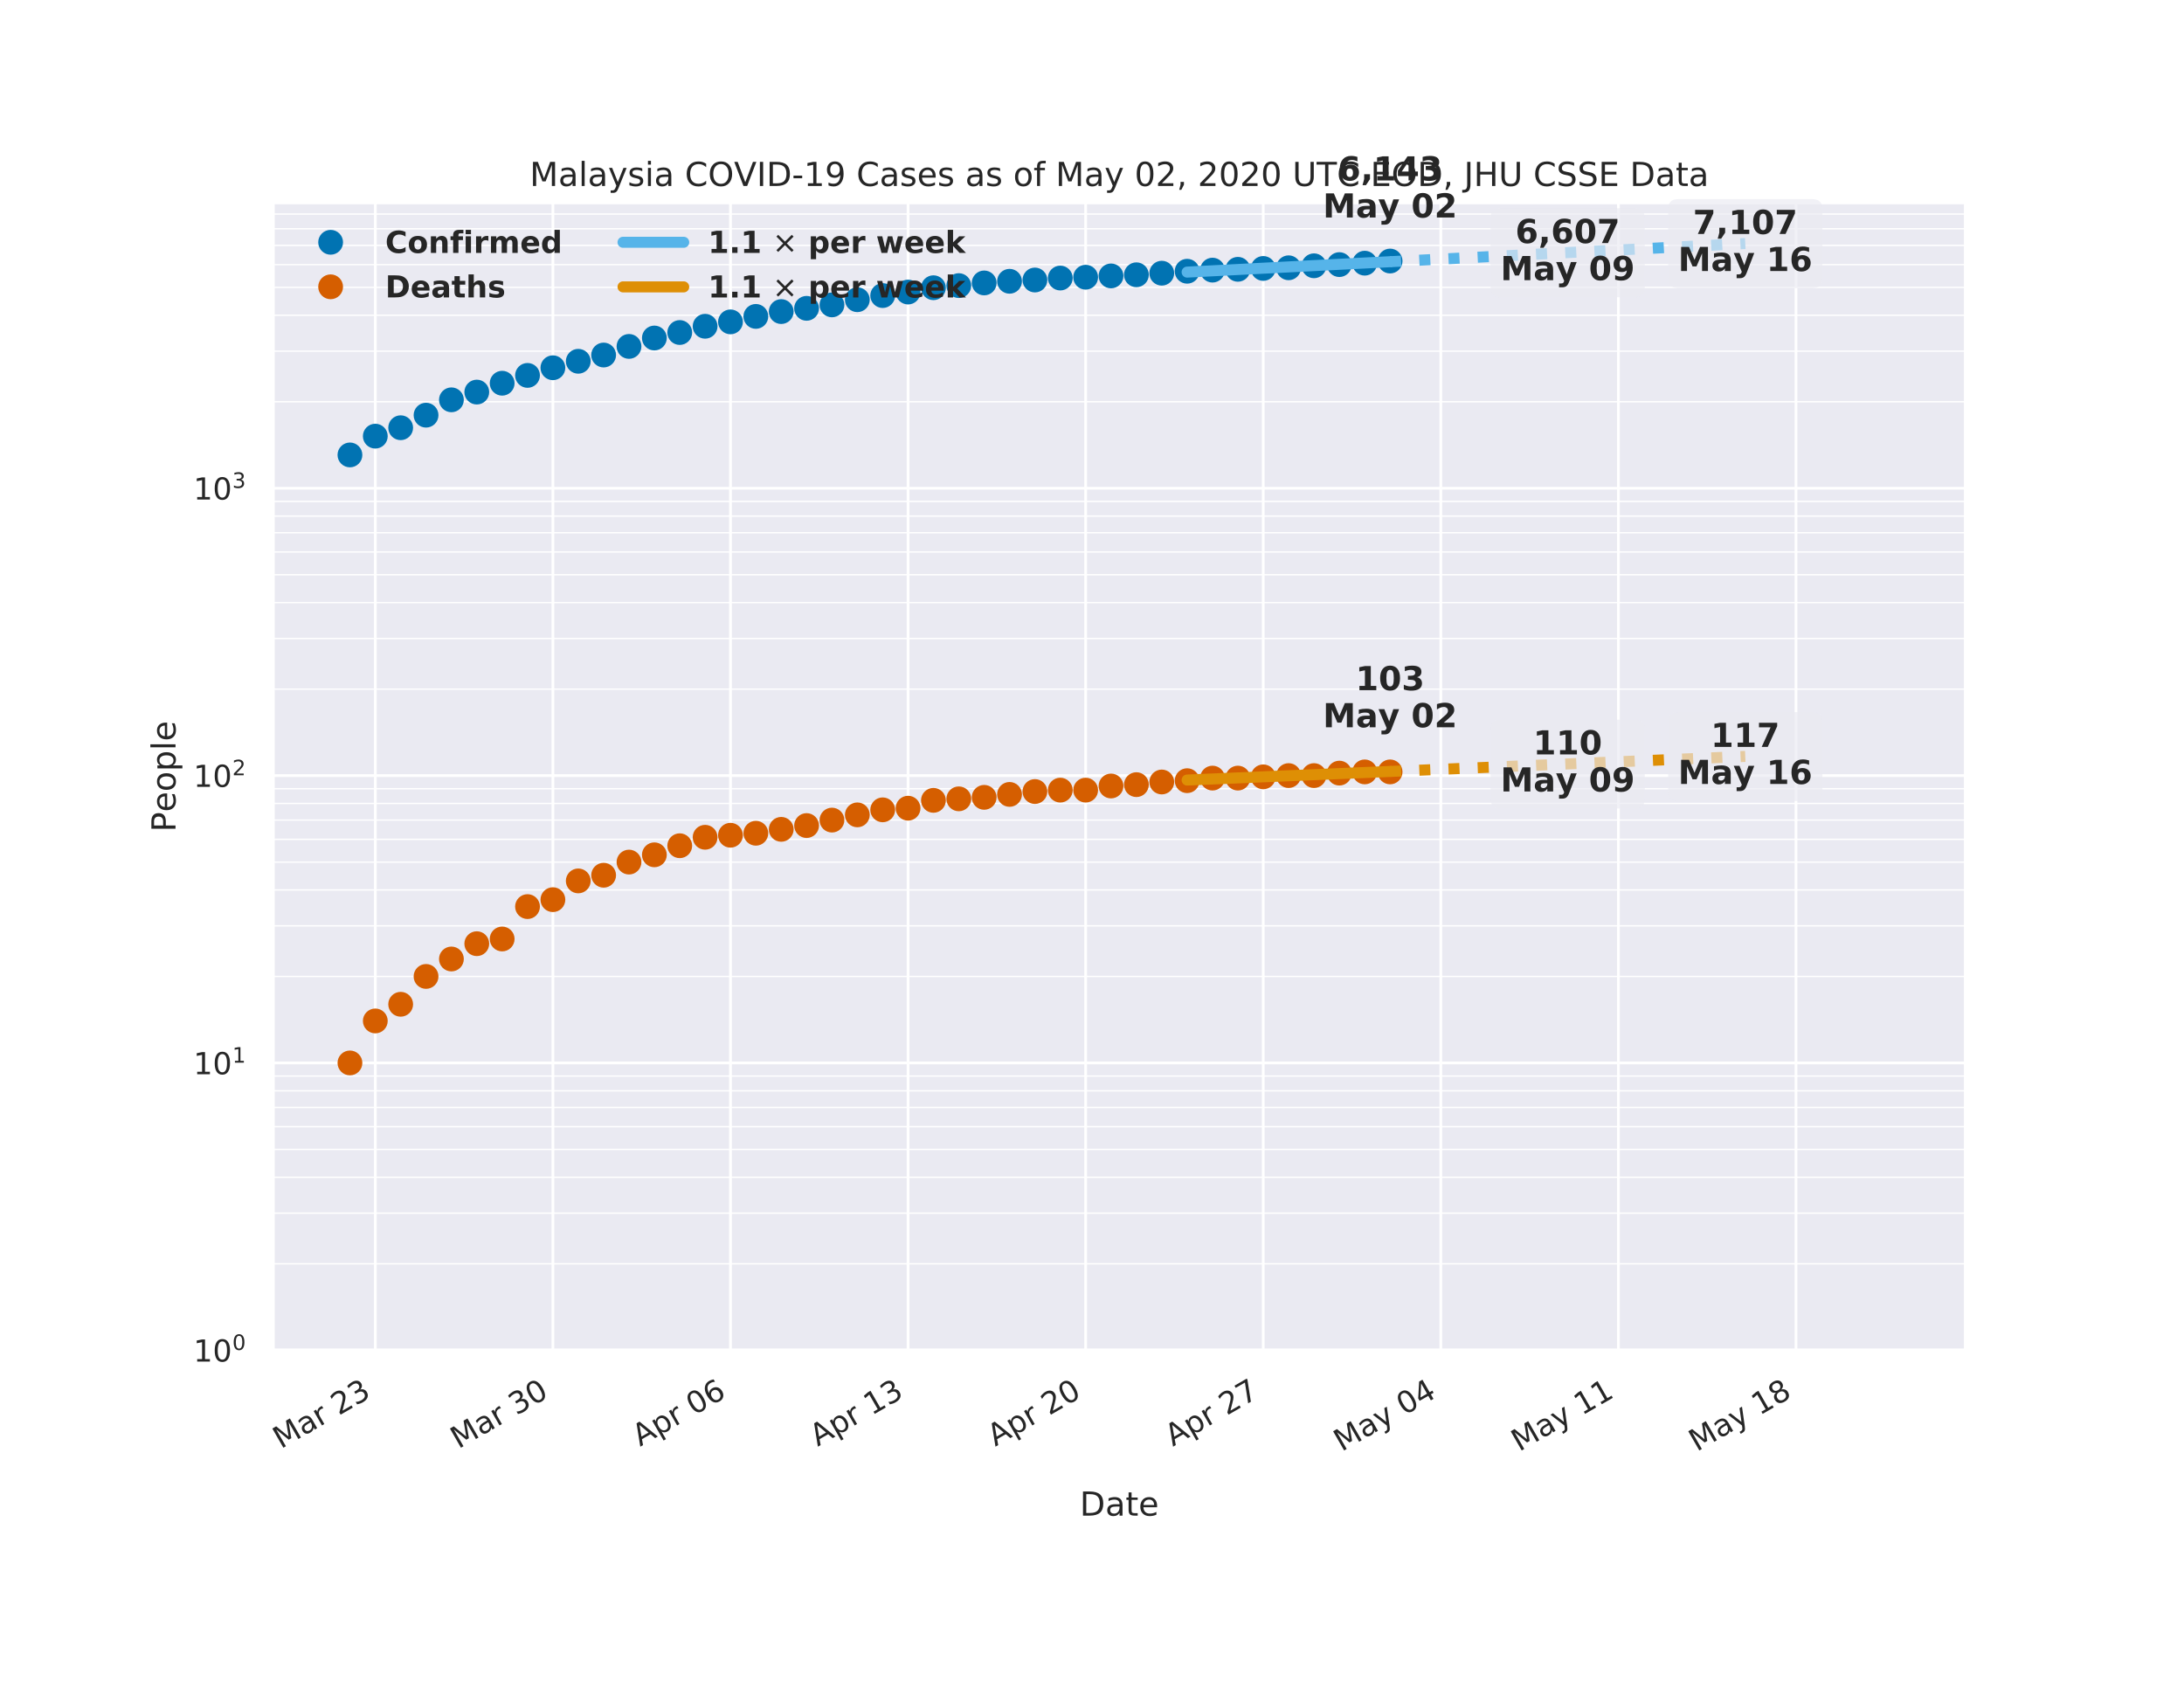 <?xml version="1.0" encoding="utf-8" standalone="no"?>
<!DOCTYPE svg PUBLIC "-//W3C//DTD SVG 1.1//EN"
  "http://www.w3.org/Graphics/SVG/1.1/DTD/svg11.dtd">
<!-- Created with matplotlib (https://matplotlib.org/) -->
<svg height="612pt" version="1.1" viewBox="0 0 792 612" width="792pt" xmlns="http://www.w3.org/2000/svg" xmlns:xlink="http://www.w3.org/1999/xlink">
 <defs>
  <style type="text/css">
*{stroke-linecap:butt;stroke-linejoin:round;}
  </style>
 </defs>
 <g id="figure_1">
  <g id="patch_1">
   <path d="M 0 612 
L 792 612 
L 792 0 
L 0 0 
z
" style="fill:#ffffff;"/>
  </g>
  <g id="axes_1">
   <g id="patch_2">
    <path d="M 99 489.6 
L 712.8 489.6 
L 712.8 73.44 
L 99 73.44 
z
" style="fill:#eaeaf2;"/>
   </g>
   <g id="matplotlib.axis_1">
    <g id="xtick_1">
     <g id="line2d_1">
      <path clip-path="url(#ped79fa2cd4)" d="M 136.1 489.6 
L 136.1 73.44 
" style="fill:none;stroke:#ffffff;stroke-linecap:round;"/>
     </g>
     <g id="text_1">
      <!-- Mar 23 -->
      <defs>
       <path d="M 9.812 72.906 
L 24.516 72.906 
L 43.109 23.297 
L 61.812 72.906 
L 76.516 72.906 
L 76.516 0 
L 66.891 0 
L 66.891 64.016 
L 48.094 14.016 
L 38.188 14.016 
L 19.391 64.016 
L 19.391 0 
L 9.812 0 
z
" id="DejaVuSans-77"/>
       <path d="M 34.281 27.484 
Q 23.391 27.484 19.188 25 
Q 14.984 22.516 14.984 16.5 
Q 14.984 11.719 18.141 8.906 
Q 21.297 6.109 26.703 6.109 
Q 34.188 6.109 38.703 11.406 
Q 43.219 16.703 43.219 25.484 
L 43.219 27.484 
z
M 52.203 31.203 
L 52.203 0 
L 43.219 0 
L 43.219 8.297 
Q 40.141 3.328 35.547 0.953 
Q 30.953 -1.422 24.312 -1.422 
Q 15.922 -1.422 10.953 3.297 
Q 6 8.016 6 15.922 
Q 6 25.141 12.172 29.828 
Q 18.359 34.516 30.609 34.516 
L 43.219 34.516 
L 43.219 35.406 
Q 43.219 41.609 39.141 45 
Q 35.062 48.391 27.688 48.391 
Q 23 48.391 18.547 47.266 
Q 14.109 46.141 10.016 43.891 
L 10.016 52.203 
Q 14.938 54.109 19.578 55.047 
Q 24.219 56 28.609 56 
Q 40.484 56 46.344 49.844 
Q 52.203 43.703 52.203 31.203 
z
" id="DejaVuSans-97"/>
       <path d="M 41.109 46.297 
Q 39.594 47.172 37.812 47.578 
Q 36.031 48 33.891 48 
Q 26.266 48 22.188 43.047 
Q 18.109 38.094 18.109 28.812 
L 18.109 0 
L 9.078 0 
L 9.078 54.688 
L 18.109 54.688 
L 18.109 46.188 
Q 20.953 51.172 25.484 53.578 
Q 30.031 56 36.531 56 
Q 37.453 56 38.578 55.875 
Q 39.703 55.766 41.062 55.516 
z
" id="DejaVuSans-114"/>
       <path id="DejaVuSans-32"/>
       <path d="M 19.188 8.297 
L 53.609 8.297 
L 53.609 0 
L 7.328 0 
L 7.328 8.297 
Q 12.938 14.109 22.625 23.891 
Q 32.328 33.688 34.812 36.531 
Q 39.547 41.844 41.422 45.531 
Q 43.312 49.219 43.312 52.781 
Q 43.312 58.594 39.234 62.25 
Q 35.156 65.922 28.609 65.922 
Q 23.969 65.922 18.812 64.312 
Q 13.672 62.703 7.812 59.422 
L 7.812 69.391 
Q 13.766 71.781 18.938 73 
Q 24.125 74.219 28.422 74.219 
Q 39.75 74.219 46.484 68.547 
Q 53.219 62.891 53.219 53.422 
Q 53.219 48.922 51.531 44.891 
Q 49.859 40.875 45.406 35.406 
Q 44.188 33.984 37.641 27.219 
Q 31.109 20.453 19.188 8.297 
z
" id="DejaVuSans-50"/>
       <path d="M 40.578 39.312 
Q 47.656 37.797 51.625 33 
Q 55.609 28.219 55.609 21.188 
Q 55.609 10.406 48.188 4.484 
Q 40.766 -1.422 27.094 -1.422 
Q 22.516 -1.422 17.656 -0.516 
Q 12.797 0.391 7.625 2.203 
L 7.625 11.719 
Q 11.719 9.328 16.594 8.109 
Q 21.484 6.891 26.812 6.891 
Q 36.078 6.891 40.938 10.547 
Q 45.797 14.203 45.797 21.188 
Q 45.797 27.641 41.281 31.266 
Q 36.766 34.906 28.719 34.906 
L 20.219 34.906 
L 20.219 43.016 
L 29.109 43.016 
Q 36.375 43.016 40.234 45.922 
Q 44.094 48.828 44.094 54.297 
Q 44.094 59.906 40.109 62.906 
Q 36.141 65.922 28.719 65.922 
Q 24.656 65.922 20.016 65.031 
Q 15.375 64.156 9.812 62.312 
L 9.812 71.094 
Q 15.438 72.656 20.344 73.438 
Q 25.25 74.219 29.594 74.219 
Q 40.828 74.219 47.359 69.109 
Q 53.906 64.016 53.906 55.328 
Q 53.906 49.266 50.438 45.094 
Q 46.969 40.922 40.578 39.312 
z
" id="DejaVuSans-51"/>
      </defs>
      <g style="fill:#262626;" transform="translate(101.833 525.462)rotate(-30)scale(0.11 -0.11)">
       <use xlink:href="#DejaVuSans-77"/>
       <use x="86.279" xlink:href="#DejaVuSans-97"/>
       <use x="147.559" xlink:href="#DejaVuSans-114"/>
       <use x="188.672" xlink:href="#DejaVuSans-32"/>
       <use x="220.459" xlink:href="#DejaVuSans-50"/>
       <use x="284.082" xlink:href="#DejaVuSans-51"/>
      </g>
     </g>
    </g>
    <g id="xtick_2">
     <g id="line2d_2">
      <path clip-path="url(#ped79fa2cd4)" d="M 200.499 489.6 
L 200.499 73.44 
" style="fill:none;stroke:#ffffff;stroke-linecap:round;"/>
     </g>
     <g id="text_2">
      <!-- Mar 30 -->
      <defs>
       <path d="M 31.781 66.406 
Q 24.172 66.406 20.328 58.906 
Q 16.5 51.422 16.5 36.375 
Q 16.5 21.391 20.328 13.891 
Q 24.172 6.391 31.781 6.391 
Q 39.453 6.391 43.281 13.891 
Q 47.125 21.391 47.125 36.375 
Q 47.125 51.422 43.281 58.906 
Q 39.453 66.406 31.781 66.406 
z
M 31.781 74.219 
Q 44.047 74.219 50.516 64.516 
Q 56.984 54.828 56.984 36.375 
Q 56.984 17.969 50.516 8.266 
Q 44.047 -1.422 31.781 -1.422 
Q 19.531 -1.422 13.062 8.266 
Q 6.594 17.969 6.594 36.375 
Q 6.594 54.828 13.062 64.516 
Q 19.531 74.219 31.781 74.219 
z
" id="DejaVuSans-48"/>
      </defs>
      <g style="fill:#262626;" transform="translate(166.232 525.462)rotate(-30)scale(0.11 -0.11)">
       <use xlink:href="#DejaVuSans-77"/>
       <use x="86.279" xlink:href="#DejaVuSans-97"/>
       <use x="147.559" xlink:href="#DejaVuSans-114"/>
       <use x="188.672" xlink:href="#DejaVuSans-32"/>
       <use x="220.459" xlink:href="#DejaVuSans-51"/>
       <use x="284.082" xlink:href="#DejaVuSans-48"/>
      </g>
     </g>
    </g>
    <g id="xtick_3">
     <g id="line2d_3">
      <path clip-path="url(#ped79fa2cd4)" d="M 264.899 489.6 
L 264.899 73.44 
" style="fill:none;stroke:#ffffff;stroke-linecap:round;"/>
     </g>
     <g id="text_3">
      <!-- Apr 06 -->
      <defs>
       <path d="M 34.188 63.188 
L 20.797 26.906 
L 47.609 26.906 
z
M 28.609 72.906 
L 39.797 72.906 
L 67.578 0 
L 57.328 0 
L 50.688 18.703 
L 17.828 18.703 
L 11.188 0 
L 0.781 0 
z
" id="DejaVuSans-65"/>
       <path d="M 18.109 8.203 
L 18.109 -20.797 
L 9.078 -20.797 
L 9.078 54.688 
L 18.109 54.688 
L 18.109 46.391 
Q 20.953 51.266 25.266 53.625 
Q 29.594 56 35.594 56 
Q 45.562 56 51.781 48.094 
Q 58.016 40.188 58.016 27.297 
Q 58.016 14.406 51.781 6.484 
Q 45.562 -1.422 35.594 -1.422 
Q 29.594 -1.422 25.266 0.953 
Q 20.953 3.328 18.109 8.203 
z
M 48.688 27.297 
Q 48.688 37.203 44.609 42.844 
Q 40.531 48.484 33.406 48.484 
Q 26.266 48.484 22.188 42.844 
Q 18.109 37.203 18.109 27.297 
Q 18.109 17.391 22.188 11.75 
Q 26.266 6.109 33.406 6.109 
Q 40.531 6.109 44.609 11.75 
Q 48.688 17.391 48.688 27.297 
z
" id="DejaVuSans-112"/>
       <path d="M 33.016 40.375 
Q 26.375 40.375 22.484 35.828 
Q 18.609 31.297 18.609 23.391 
Q 18.609 15.531 22.484 10.953 
Q 26.375 6.391 33.016 6.391 
Q 39.656 6.391 43.531 10.953 
Q 47.406 15.531 47.406 23.391 
Q 47.406 31.297 43.531 35.828 
Q 39.656 40.375 33.016 40.375 
z
M 52.594 71.297 
L 52.594 62.312 
Q 48.875 64.062 45.094 64.984 
Q 41.312 65.922 37.594 65.922 
Q 27.828 65.922 22.672 59.328 
Q 17.531 52.734 16.797 39.406 
Q 19.672 43.656 24.016 45.922 
Q 28.375 48.188 33.594 48.188 
Q 44.578 48.188 50.953 41.516 
Q 57.328 34.859 57.328 23.391 
Q 57.328 12.156 50.688 5.359 
Q 44.047 -1.422 33.016 -1.422 
Q 20.359 -1.422 13.672 8.266 
Q 6.984 17.969 6.984 36.375 
Q 6.984 53.656 15.188 63.938 
Q 23.391 74.219 37.203 74.219 
Q 40.922 74.219 44.703 73.484 
Q 48.484 72.75 52.594 71.297 
z
" id="DejaVuSans-54"/>
      </defs>
      <g style="fill:#262626;" transform="translate(232.125 524.6)rotate(-30)scale(0.11 -0.11)">
       <use xlink:href="#DejaVuSans-65"/>
       <use x="68.408" xlink:href="#DejaVuSans-112"/>
       <use x="131.885" xlink:href="#DejaVuSans-114"/>
       <use x="172.998" xlink:href="#DejaVuSans-32"/>
       <use x="204.785" xlink:href="#DejaVuSans-48"/>
       <use x="268.408" xlink:href="#DejaVuSans-54"/>
      </g>
     </g>
    </g>
    <g id="xtick_4">
     <g id="line2d_4">
      <path clip-path="url(#ped79fa2cd4)" d="M 329.298 489.6 
L 329.298 73.44 
" style="fill:none;stroke:#ffffff;stroke-linecap:round;"/>
     </g>
     <g id="text_4">
      <!-- Apr 13 -->
      <defs>
       <path d="M 12.406 8.297 
L 28.516 8.297 
L 28.516 63.922 
L 10.984 60.406 
L 10.984 69.391 
L 28.422 72.906 
L 38.281 72.906 
L 38.281 8.297 
L 54.391 8.297 
L 54.391 0 
L 12.406 0 
z
" id="DejaVuSans-49"/>
      </defs>
      <g style="fill:#262626;" transform="translate(296.524 524.6)rotate(-30)scale(0.11 -0.11)">
       <use xlink:href="#DejaVuSans-65"/>
       <use x="68.408" xlink:href="#DejaVuSans-112"/>
       <use x="131.885" xlink:href="#DejaVuSans-114"/>
       <use x="172.998" xlink:href="#DejaVuSans-32"/>
       <use x="204.785" xlink:href="#DejaVuSans-49"/>
       <use x="268.408" xlink:href="#DejaVuSans-51"/>
      </g>
     </g>
    </g>
    <g id="xtick_5">
     <g id="line2d_5">
      <path clip-path="url(#ped79fa2cd4)" d="M 393.698 489.6 
L 393.698 73.44 
" style="fill:none;stroke:#ffffff;stroke-linecap:round;"/>
     </g>
     <g id="text_5">
      <!-- Apr 20 -->
      <g style="fill:#262626;" transform="translate(360.924 524.6)rotate(-30)scale(0.11 -0.11)">
       <use xlink:href="#DejaVuSans-65"/>
       <use x="68.408" xlink:href="#DejaVuSans-112"/>
       <use x="131.885" xlink:href="#DejaVuSans-114"/>
       <use x="172.998" xlink:href="#DejaVuSans-32"/>
       <use x="204.785" xlink:href="#DejaVuSans-50"/>
       <use x="268.408" xlink:href="#DejaVuSans-48"/>
      </g>
     </g>
    </g>
    <g id="xtick_6">
     <g id="line2d_6">
      <path clip-path="url(#ped79fa2cd4)" d="M 458.097 489.6 
L 458.097 73.44 
" style="fill:none;stroke:#ffffff;stroke-linecap:round;"/>
     </g>
     <g id="text_6">
      <!-- Apr 27 -->
      <defs>
       <path d="M 8.203 72.906 
L 55.078 72.906 
L 55.078 68.703 
L 28.609 0 
L 18.312 0 
L 43.219 64.594 
L 8.203 64.594 
z
" id="DejaVuSans-55"/>
      </defs>
      <g style="fill:#262626;" transform="translate(425.323 524.6)rotate(-30)scale(0.11 -0.11)">
       <use xlink:href="#DejaVuSans-65"/>
       <use x="68.408" xlink:href="#DejaVuSans-112"/>
       <use x="131.885" xlink:href="#DejaVuSans-114"/>
       <use x="172.998" xlink:href="#DejaVuSans-32"/>
       <use x="204.785" xlink:href="#DejaVuSans-50"/>
       <use x="268.408" xlink:href="#DejaVuSans-55"/>
      </g>
     </g>
    </g>
    <g id="xtick_7">
     <g id="line2d_7">
      <path clip-path="url(#ped79fa2cd4)" d="M 522.497 489.6 
L 522.497 73.44 
" style="fill:none;stroke:#ffffff;stroke-linecap:round;"/>
     </g>
     <g id="text_7">
      <!-- May 04 -->
      <defs>
       <path d="M 32.172 -5.078 
Q 28.375 -14.844 24.75 -17.812 
Q 21.141 -20.797 15.094 -20.797 
L 7.906 -20.797 
L 7.906 -13.281 
L 13.188 -13.281 
Q 16.891 -13.281 18.938 -11.516 
Q 21 -9.766 23.484 -3.219 
L 25.094 0.875 
L 2.984 54.688 
L 12.5 54.688 
L 29.594 11.922 
L 46.688 54.688 
L 56.203 54.688 
z
" id="DejaVuSans-121"/>
       <path d="M 37.797 64.312 
L 12.891 25.391 
L 37.797 25.391 
z
M 35.203 72.906 
L 47.609 72.906 
L 47.609 25.391 
L 58.016 25.391 
L 58.016 17.188 
L 47.609 17.188 
L 47.609 0 
L 37.797 0 
L 37.797 17.188 
L 4.891 17.188 
L 4.891 26.703 
z
" id="DejaVuSans-52"/>
      </defs>
      <g style="fill:#262626;" transform="translate(486.508 526.456)rotate(-30)scale(0.11 -0.11)">
       <use xlink:href="#DejaVuSans-77"/>
       <use x="86.279" xlink:href="#DejaVuSans-97"/>
       <use x="147.559" xlink:href="#DejaVuSans-121"/>
       <use x="206.738" xlink:href="#DejaVuSans-32"/>
       <use x="238.525" xlink:href="#DejaVuSans-48"/>
       <use x="302.148" xlink:href="#DejaVuSans-52"/>
      </g>
     </g>
    </g>
    <g id="xtick_8">
     <g id="line2d_8">
      <path clip-path="url(#ped79fa2cd4)" d="M 586.896 489.6 
L 586.896 73.44 
" style="fill:none;stroke:#ffffff;stroke-linecap:round;"/>
     </g>
     <g id="text_8">
      <!-- May 11 -->
      <g style="fill:#262626;" transform="translate(550.907 526.456)rotate(-30)scale(0.11 -0.11)">
       <use xlink:href="#DejaVuSans-77"/>
       <use x="86.279" xlink:href="#DejaVuSans-97"/>
       <use x="147.559" xlink:href="#DejaVuSans-121"/>
       <use x="206.738" xlink:href="#DejaVuSans-32"/>
       <use x="238.525" xlink:href="#DejaVuSans-49"/>
       <use x="302.148" xlink:href="#DejaVuSans-49"/>
      </g>
     </g>
    </g>
    <g id="xtick_9">
     <g id="line2d_9">
      <path clip-path="url(#ped79fa2cd4)" d="M 651.296 489.6 
L 651.296 73.44 
" style="fill:none;stroke:#ffffff;stroke-linecap:round;"/>
     </g>
     <g id="text_9">
      <!-- May 18 -->
      <defs>
       <path d="M 31.781 34.625 
Q 24.75 34.625 20.719 30.859 
Q 16.703 27.094 16.703 20.516 
Q 16.703 13.922 20.719 10.156 
Q 24.75 6.391 31.781 6.391 
Q 38.812 6.391 42.859 10.172 
Q 46.922 13.969 46.922 20.516 
Q 46.922 27.094 42.891 30.859 
Q 38.875 34.625 31.781 34.625 
z
M 21.922 38.812 
Q 15.578 40.375 12.031 44.719 
Q 8.5 49.078 8.5 55.328 
Q 8.5 64.062 14.719 69.141 
Q 20.953 74.219 31.781 74.219 
Q 42.672 74.219 48.875 69.141 
Q 55.078 64.062 55.078 55.328 
Q 55.078 49.078 51.531 44.719 
Q 48 40.375 41.703 38.812 
Q 48.828 37.156 52.797 32.312 
Q 56.781 27.484 56.781 20.516 
Q 56.781 9.906 50.312 4.234 
Q 43.844 -1.422 31.781 -1.422 
Q 19.734 -1.422 13.25 4.234 
Q 6.781 9.906 6.781 20.516 
Q 6.781 27.484 10.781 32.312 
Q 14.797 37.156 21.922 38.812 
z
M 18.312 54.391 
Q 18.312 48.734 21.844 45.562 
Q 25.391 42.391 31.781 42.391 
Q 38.141 42.391 41.719 45.562 
Q 45.312 48.734 45.312 54.391 
Q 45.312 60.062 41.719 63.234 
Q 38.141 66.406 31.781 66.406 
Q 25.391 66.406 21.844 63.234 
Q 18.312 60.062 18.312 54.391 
z
" id="DejaVuSans-56"/>
      </defs>
      <g style="fill:#262626;" transform="translate(615.307 526.456)rotate(-30)scale(0.11 -0.11)">
       <use xlink:href="#DejaVuSans-77"/>
       <use x="86.279" xlink:href="#DejaVuSans-97"/>
       <use x="147.559" xlink:href="#DejaVuSans-121"/>
       <use x="206.738" xlink:href="#DejaVuSans-32"/>
       <use x="238.525" xlink:href="#DejaVuSans-49"/>
       <use x="302.148" xlink:href="#DejaVuSans-56"/>
      </g>
     </g>
    </g>
    <g id="text_10">
     <!-- Date -->
     <defs>
      <path d="M 19.672 64.797 
L 19.672 8.109 
L 31.594 8.109 
Q 46.688 8.109 53.688 14.938 
Q 60.688 21.781 60.688 36.531 
Q 60.688 51.172 53.688 57.984 
Q 46.688 64.797 31.594 64.797 
z
M 9.812 72.906 
L 30.078 72.906 
Q 51.266 72.906 61.172 64.094 
Q 71.094 55.281 71.094 36.531 
Q 71.094 17.672 61.125 8.828 
Q 51.172 0 30.078 0 
L 9.812 0 
z
" id="DejaVuSans-68"/>
      <path d="M 18.312 70.219 
L 18.312 54.688 
L 36.812 54.688 
L 36.812 47.703 
L 18.312 47.703 
L 18.312 18.016 
Q 18.312 11.328 20.141 9.422 
Q 21.969 7.516 27.594 7.516 
L 36.812 7.516 
L 36.812 0 
L 27.594 0 
Q 17.188 0 13.234 3.875 
Q 9.281 7.766 9.281 18.016 
L 9.281 47.703 
L 2.688 47.703 
L 2.688 54.688 
L 9.281 54.688 
L 9.281 70.219 
z
" id="DejaVuSans-116"/>
      <path d="M 56.203 29.594 
L 56.203 25.203 
L 14.891 25.203 
Q 15.484 15.922 20.484 11.062 
Q 25.484 6.203 34.422 6.203 
Q 39.594 6.203 44.453 7.469 
Q 49.312 8.734 54.109 11.281 
L 54.109 2.781 
Q 49.266 0.734 44.188 -0.344 
Q 39.109 -1.422 33.891 -1.422 
Q 20.797 -1.422 13.156 6.188 
Q 5.516 13.812 5.516 26.812 
Q 5.516 40.234 12.766 48.109 
Q 20.016 56 32.328 56 
Q 43.359 56 49.781 48.891 
Q 56.203 41.797 56.203 29.594 
z
M 47.219 32.234 
Q 47.125 39.594 43.094 43.984 
Q 39.062 48.391 32.422 48.391 
Q 24.906 48.391 20.391 44.141 
Q 15.875 39.891 15.188 32.172 
z
" id="DejaVuSans-101"/>
     </defs>
     <g style="fill:#262626;" transform="translate(391.559 549.556)scale(0.12 -0.12)">
      <use xlink:href="#DejaVuSans-68"/>
      <use x="77.002" xlink:href="#DejaVuSans-97"/>
      <use x="138.281" xlink:href="#DejaVuSans-116"/>
      <use x="177.49" xlink:href="#DejaVuSans-101"/>
     </g>
    </g>
   </g>
   <g id="matplotlib.axis_2">
    <g id="ytick_1">
     <g id="line2d_10">
      <path clip-path="url(#ped79fa2cd4)" d="M 99 489.6 
L 712.8 489.6 
" style="fill:none;stroke:#ffffff;stroke-linecap:round;"/>
     </g>
     <g id="text_11">
      <!-- $\mathdefault{10^{0}}$ -->
      <g style="fill:#262626;" transform="translate(70.14 493.779)scale(0.11 -0.11)">
       <use transform="translate(0 0.766)" xlink:href="#DejaVuSans-49"/>
       <use transform="translate(63.623 0.766)" xlink:href="#DejaVuSans-48"/>
       <use transform="translate(128.203 39.047)scale(0.7)" xlink:href="#DejaVuSans-48"/>
      </g>
     </g>
    </g>
    <g id="ytick_2">
     <g id="line2d_11">
      <path clip-path="url(#ped79fa2cd4)" d="M 99 385.411 
L 712.8 385.411 
" style="fill:none;stroke:#ffffff;stroke-linecap:round;"/>
     </g>
     <g id="text_12">
      <!-- $\mathdefault{10^{1}}$ -->
      <g style="fill:#262626;" transform="translate(70.14 389.59)scale(0.11 -0.11)">
       <use transform="translate(0 0.684)" xlink:href="#DejaVuSans-49"/>
       <use transform="translate(63.623 0.684)" xlink:href="#DejaVuSans-48"/>
       <use transform="translate(128.203 38.966)scale(0.7)" xlink:href="#DejaVuSans-49"/>
      </g>
     </g>
    </g>
    <g id="ytick_3">
     <g id="line2d_12">
      <path clip-path="url(#ped79fa2cd4)" d="M 99 281.222 
L 712.8 281.222 
" style="fill:none;stroke:#ffffff;stroke-linecap:round;"/>
     </g>
     <g id="text_13">
      <!-- $\mathdefault{10^{2}}$ -->
      <g style="fill:#262626;" transform="translate(70.14 285.401)scale(0.11 -0.11)">
       <use transform="translate(0 0.766)" xlink:href="#DejaVuSans-49"/>
       <use transform="translate(63.623 0.766)" xlink:href="#DejaVuSans-48"/>
       <use transform="translate(128.203 39.047)scale(0.7)" xlink:href="#DejaVuSans-50"/>
      </g>
     </g>
    </g>
    <g id="ytick_4">
     <g id="line2d_13">
      <path clip-path="url(#ped79fa2cd4)" d="M 99 177.033 
L 712.8 177.033 
" style="fill:none;stroke:#ffffff;stroke-linecap:round;"/>
     </g>
     <g id="text_14">
      <!-- $\mathdefault{10^{3}}$ -->
      <g style="fill:#262626;" transform="translate(70.14 181.212)scale(0.11 -0.11)">
       <use transform="translate(0 0.766)" xlink:href="#DejaVuSans-49"/>
       <use transform="translate(63.623 0.766)" xlink:href="#DejaVuSans-48"/>
       <use transform="translate(128.203 39.047)scale(0.7)" xlink:href="#DejaVuSans-51"/>
      </g>
     </g>
    </g>
    <g id="ytick_5">
     <g id="line2d_14">
      <path clip-path="url(#ped79fa2cd4)" d="M 99 458.236 
L 712.8 458.236 
" style="fill:none;stroke:#ffffff;stroke-linecap:round;stroke-width:0.5;"/>
     </g>
    </g>
    <g id="ytick_6">
     <g id="line2d_15">
      <path clip-path="url(#ped79fa2cd4)" d="M 99 439.889 
L 712.8 439.889 
" style="fill:none;stroke:#ffffff;stroke-linecap:round;stroke-width:0.5;"/>
     </g>
    </g>
    <g id="ytick_7">
     <g id="line2d_16">
      <path clip-path="url(#ped79fa2cd4)" d="M 99 426.872 
L 712.8 426.872 
" style="fill:none;stroke:#ffffff;stroke-linecap:round;stroke-width:0.5;"/>
     </g>
    </g>
    <g id="ytick_8">
     <g id="line2d_17">
      <path clip-path="url(#ped79fa2cd4)" d="M 99 416.775 
L 712.8 416.775 
" style="fill:none;stroke:#ffffff;stroke-linecap:round;stroke-width:0.5;"/>
     </g>
    </g>
    <g id="ytick_9">
     <g id="line2d_18">
      <path clip-path="url(#ped79fa2cd4)" d="M 99 408.525 
L 712.8 408.525 
" style="fill:none;stroke:#ffffff;stroke-linecap:round;stroke-width:0.5;"/>
     </g>
    </g>
    <g id="ytick_10">
     <g id="line2d_19">
      <path clip-path="url(#ped79fa2cd4)" d="M 99 401.55 
L 712.8 401.55 
" style="fill:none;stroke:#ffffff;stroke-linecap:round;stroke-width:0.5;"/>
     </g>
    </g>
    <g id="ytick_11">
     <g id="line2d_20">
      <path clip-path="url(#ped79fa2cd4)" d="M 99 395.508 
L 712.8 395.508 
" style="fill:none;stroke:#ffffff;stroke-linecap:round;stroke-width:0.5;"/>
     </g>
    </g>
    <g id="ytick_12">
     <g id="line2d_21">
      <path clip-path="url(#ped79fa2cd4)" d="M 99 390.178 
L 712.8 390.178 
" style="fill:none;stroke:#ffffff;stroke-linecap:round;stroke-width:0.5;"/>
     </g>
    </g>
    <g id="ytick_13">
     <g id="line2d_22">
      <path clip-path="url(#ped79fa2cd4)" d="M 99 354.047 
L 712.8 354.047 
" style="fill:none;stroke:#ffffff;stroke-linecap:round;stroke-width:0.5;"/>
     </g>
    </g>
    <g id="ytick_14">
     <g id="line2d_23">
      <path clip-path="url(#ped79fa2cd4)" d="M 99 335.7 
L 712.8 335.7 
" style="fill:none;stroke:#ffffff;stroke-linecap:round;stroke-width:0.5;"/>
     </g>
    </g>
    <g id="ytick_15">
     <g id="line2d_24">
      <path clip-path="url(#ped79fa2cd4)" d="M 99 322.683 
L 712.8 322.683 
" style="fill:none;stroke:#ffffff;stroke-linecap:round;stroke-width:0.5;"/>
     </g>
    </g>
    <g id="ytick_16">
     <g id="line2d_25">
      <path clip-path="url(#ped79fa2cd4)" d="M 99 312.586 
L 712.8 312.586 
" style="fill:none;stroke:#ffffff;stroke-linecap:round;stroke-width:0.5;"/>
     </g>
    </g>
    <g id="ytick_17">
     <g id="line2d_26">
      <path clip-path="url(#ped79fa2cd4)" d="M 99 304.336 
L 712.8 304.336 
" style="fill:none;stroke:#ffffff;stroke-linecap:round;stroke-width:0.5;"/>
     </g>
    </g>
    <g id="ytick_18">
     <g id="line2d_27">
      <path clip-path="url(#ped79fa2cd4)" d="M 99 297.361 
L 712.8 297.361 
" style="fill:none;stroke:#ffffff;stroke-linecap:round;stroke-width:0.5;"/>
     </g>
    </g>
    <g id="ytick_19">
     <g id="line2d_28">
      <path clip-path="url(#ped79fa2cd4)" d="M 99 291.319 
L 712.8 291.319 
" style="fill:none;stroke:#ffffff;stroke-linecap:round;stroke-width:0.5;"/>
     </g>
    </g>
    <g id="ytick_20">
     <g id="line2d_29">
      <path clip-path="url(#ped79fa2cd4)" d="M 99 285.989 
L 712.8 285.989 
" style="fill:none;stroke:#ffffff;stroke-linecap:round;stroke-width:0.5;"/>
     </g>
    </g>
    <g id="ytick_21">
     <g id="line2d_30">
      <path clip-path="url(#ped79fa2cd4)" d="M 99 249.858 
L 712.8 249.858 
" style="fill:none;stroke:#ffffff;stroke-linecap:round;stroke-width:0.5;"/>
     </g>
    </g>
    <g id="ytick_22">
     <g id="line2d_31">
      <path clip-path="url(#ped79fa2cd4)" d="M 99 231.511 
L 712.8 231.511 
" style="fill:none;stroke:#ffffff;stroke-linecap:round;stroke-width:0.5;"/>
     </g>
    </g>
    <g id="ytick_23">
     <g id="line2d_32">
      <path clip-path="url(#ped79fa2cd4)" d="M 99 218.494 
L 712.8 218.494 
" style="fill:none;stroke:#ffffff;stroke-linecap:round;stroke-width:0.5;"/>
     </g>
    </g>
    <g id="ytick_24">
     <g id="line2d_33">
      <path clip-path="url(#ped79fa2cd4)" d="M 99 208.397 
L 712.8 208.397 
" style="fill:none;stroke:#ffffff;stroke-linecap:round;stroke-width:0.5;"/>
     </g>
    </g>
    <g id="ytick_25">
     <g id="line2d_34">
      <path clip-path="url(#ped79fa2cd4)" d="M 99 200.147 
L 712.8 200.147 
" style="fill:none;stroke:#ffffff;stroke-linecap:round;stroke-width:0.5;"/>
     </g>
    </g>
    <g id="ytick_26">
     <g id="line2d_35">
      <path clip-path="url(#ped79fa2cd4)" d="M 99 193.172 
L 712.8 193.172 
" style="fill:none;stroke:#ffffff;stroke-linecap:round;stroke-width:0.5;"/>
     </g>
    </g>
    <g id="ytick_27">
     <g id="line2d_36">
      <path clip-path="url(#ped79fa2cd4)" d="M 99 187.13 
L 712.8 187.13 
" style="fill:none;stroke:#ffffff;stroke-linecap:round;stroke-width:0.5;"/>
     </g>
    </g>
    <g id="ytick_28">
     <g id="line2d_37">
      <path clip-path="url(#ped79fa2cd4)" d="M 99 181.8 
L 712.8 181.8 
" style="fill:none;stroke:#ffffff;stroke-linecap:round;stroke-width:0.5;"/>
     </g>
    </g>
    <g id="ytick_29">
     <g id="line2d_38">
      <path clip-path="url(#ped79fa2cd4)" d="M 99 145.669 
L 712.8 145.669 
" style="fill:none;stroke:#ffffff;stroke-linecap:round;stroke-width:0.5;"/>
     </g>
    </g>
    <g id="ytick_30">
     <g id="line2d_39">
      <path clip-path="url(#ped79fa2cd4)" d="M 99 127.322 
L 712.8 127.322 
" style="fill:none;stroke:#ffffff;stroke-linecap:round;stroke-width:0.5;"/>
     </g>
    </g>
    <g id="ytick_31">
     <g id="line2d_40">
      <path clip-path="url(#ped79fa2cd4)" d="M 99 114.305 
L 712.8 114.305 
" style="fill:none;stroke:#ffffff;stroke-linecap:round;stroke-width:0.5;"/>
     </g>
    </g>
    <g id="ytick_32">
     <g id="line2d_41">
      <path clip-path="url(#ped79fa2cd4)" d="M 99 104.208 
L 712.8 104.208 
" style="fill:none;stroke:#ffffff;stroke-linecap:round;stroke-width:0.5;"/>
     </g>
    </g>
    <g id="ytick_33">
     <g id="line2d_42">
      <path clip-path="url(#ped79fa2cd4)" d="M 99 95.958 
L 712.8 95.958 
" style="fill:none;stroke:#ffffff;stroke-linecap:round;stroke-width:0.5;"/>
     </g>
    </g>
    <g id="ytick_34">
     <g id="line2d_43">
      <path clip-path="url(#ped79fa2cd4)" d="M 99 88.983 
L 712.8 88.983 
" style="fill:none;stroke:#ffffff;stroke-linecap:round;stroke-width:0.5;"/>
     </g>
    </g>
    <g id="ytick_35">
     <g id="line2d_44">
      <path clip-path="url(#ped79fa2cd4)" d="M 99 82.941 
L 712.8 82.941 
" style="fill:none;stroke:#ffffff;stroke-linecap:round;stroke-width:0.5;"/>
     </g>
    </g>
    <g id="ytick_36">
     <g id="line2d_45">
      <path clip-path="url(#ped79fa2cd4)" d="M 99 77.611 
L 712.8 77.611 
" style="fill:none;stroke:#ffffff;stroke-linecap:round;stroke-width:0.5;"/>
     </g>
    </g>
    <g id="text_15">
     <!-- People -->
     <defs>
      <path d="M 19.672 64.797 
L 19.672 37.406 
L 32.078 37.406 
Q 38.969 37.406 42.719 40.969 
Q 46.484 44.531 46.484 51.125 
Q 46.484 57.672 42.719 61.234 
Q 38.969 64.797 32.078 64.797 
z
M 9.812 72.906 
L 32.078 72.906 
Q 44.344 72.906 50.609 67.359 
Q 56.891 61.812 56.891 51.125 
Q 56.891 40.328 50.609 34.812 
Q 44.344 29.297 32.078 29.297 
L 19.672 29.297 
L 19.672 0 
L 9.812 0 
z
" id="DejaVuSans-80"/>
      <path d="M 30.609 48.391 
Q 23.391 48.391 19.188 42.75 
Q 14.984 37.109 14.984 27.297 
Q 14.984 17.484 19.156 11.844 
Q 23.344 6.203 30.609 6.203 
Q 37.797 6.203 41.984 11.859 
Q 46.188 17.531 46.188 27.297 
Q 46.188 37.016 41.984 42.703 
Q 37.797 48.391 30.609 48.391 
z
M 30.609 56 
Q 42.328 56 49.016 48.375 
Q 55.719 40.766 55.719 27.297 
Q 55.719 13.875 49.016 6.219 
Q 42.328 -1.422 30.609 -1.422 
Q 18.844 -1.422 12.172 6.219 
Q 5.516 13.875 5.516 27.297 
Q 5.516 40.766 12.172 48.375 
Q 18.844 56 30.609 56 
z
" id="DejaVuSans-111"/>
      <path d="M 9.422 75.984 
L 18.406 75.984 
L 18.406 0 
L 9.422 0 
z
" id="DejaVuSans-108"/>
     </defs>
     <g style="fill:#262626;" transform="translate(63.644 301.666)rotate(-90)scale(0.12 -0.12)">
      <use xlink:href="#DejaVuSans-80"/>
      <use x="60.256" xlink:href="#DejaVuSans-101"/>
      <use x="121.779" xlink:href="#DejaVuSans-111"/>
      <use x="182.961" xlink:href="#DejaVuSans-112"/>
      <use x="246.438" xlink:href="#DejaVuSans-108"/>
      <use x="274.221" xlink:href="#DejaVuSans-101"/>
     </g>
    </g>
   </g>
   <g id="line2d_46">
    <defs>
     <path d="M 0 4 
C 1.061 4 2.078 3.579 2.828 2.828 
C 3.579 2.078 4 1.061 4 0 
C 4 -1.061 3.579 -2.078 2.828 -2.828 
C 2.078 -3.579 1.061 -4 0 -4 
C -1.061 -4 -2.078 -3.579 -2.828 -2.828 
C -3.579 -2.078 -4 -1.061 -4 0 
C -4 1.061 -3.579 2.078 -2.828 2.828 
C -2.078 3.579 -1.061 4 0 4 
z
" id="m948bdf38da" style="stroke:#0173b2;"/>
    </defs>
    <g clip-path="url(#ped79fa2cd4)">
     <use style="fill:#0173b2;stroke:#0173b2;" x="126.9" xlink:href="#m948bdf38da" y="164.953"/>
     <use style="fill:#0173b2;stroke:#0173b2;" x="136.1" xlink:href="#m948bdf38da" y="158.146"/>
     <use style="fill:#0173b2;stroke:#0173b2;" x="145.3" xlink:href="#m948bdf38da" y="155.092"/>
     <use style="fill:#0173b2;stroke:#0173b2;" x="154.5" xlink:href="#m948bdf38da" y="150.537"/>
     <use style="fill:#0173b2;stroke:#0173b2;" x="163.7" xlink:href="#m948bdf38da" y="144.973"/>
     <use style="fill:#0173b2;stroke:#0173b2;" x="172.9" xlink:href="#m948bdf38da" y="142.166"/>
     <use style="fill:#0173b2;stroke:#0173b2;" x="182.1" xlink:href="#m948bdf38da" y="138.953"/>
     <use style="fill:#0173b2;stroke:#0173b2;" x="191.3" xlink:href="#m948bdf38da" y="136.118"/>
     <use style="fill:#0173b2;stroke:#0173b2;" x="200.499" xlink:href="#m948bdf38da" y="133.347"/>
     <use style="fill:#0173b2;stroke:#0173b2;" x="209.699" xlink:href="#m948bdf38da" y="130.997"/>
     <use style="fill:#0173b2;stroke:#0173b2;" x="218.899" xlink:href="#m948bdf38da" y="128.732"/>
     <use style="fill:#0173b2;stroke:#0173b2;" x="228.099" xlink:href="#m948bdf38da" y="125.606"/>
     <use style="fill:#0173b2;stroke:#0173b2;" x="237.299" xlink:href="#m948bdf38da" y="122.559"/>
     <use style="fill:#0173b2;stroke:#0173b2;" x="246.499" xlink:href="#m948bdf38da" y="120.567"/>
     <use style="fill:#0173b2;stroke:#0173b2;" x="255.699" xlink:href="#m948bdf38da" y="118.3"/>
     <use style="fill:#0173b2;stroke:#0173b2;" x="264.899" xlink:href="#m948bdf38da" y="116.709"/>
     <use style="fill:#0173b2;stroke:#0173b2;" x="274.099" xlink:href="#m948bdf38da" y="114.725"/>
     <use style="fill:#0173b2;stroke:#0173b2;" x="283.299" xlink:href="#m948bdf38da" y="112.978"/>
     <use style="fill:#0173b2;stroke:#0173b2;" x="292.499" xlink:href="#m948bdf38da" y="111.797"/>
     <use style="fill:#0173b2;stroke:#0173b2;" x="301.699" xlink:href="#m948bdf38da" y="110.551"/>
     <use style="fill:#0173b2;stroke:#0173b2;" x="310.899" xlink:href="#m948bdf38da" y="108.675"/>
     <use style="fill:#0173b2;stroke:#0173b2;" x="320.099" xlink:href="#m948bdf38da" y="107.172"/>
     <use style="fill:#0173b2;stroke:#0173b2;" x="329.298" xlink:href="#m948bdf38da" y="105.895"/>
     <use style="fill:#0173b2;stroke:#0173b2;" x="338.498" xlink:href="#m948bdf38da" y="104.326"/>
     <use style="fill:#0173b2;stroke:#0173b2;" x="347.698" xlink:href="#m948bdf38da" y="103.561"/>
     <use style="fill:#0173b2;stroke:#0173b2;" x="356.898" xlink:href="#m948bdf38da" y="102.59"/>
     <use style="fill:#0173b2;stroke:#0173b2;" x="366.098" xlink:href="#m948bdf38da" y="101.992"/>
     <use style="fill:#0173b2;stroke:#0173b2;" x="375.298" xlink:href="#m948bdf38da" y="101.529"/>
     <use style="fill:#0173b2;stroke:#0173b2;" x="384.498" xlink:href="#m948bdf38da" y="100.818"/>
     <use style="fill:#0173b2;stroke:#0173b2;" x="393.698" xlink:href="#m948bdf38da" y="100.517"/>
     <use style="fill:#0173b2;stroke:#0173b2;" x="402.898" xlink:href="#m948bdf38da" y="100.044"/>
     <use style="fill:#0173b2;stroke:#0173b2;" x="412.098" xlink:href="#m948bdf38da" y="99.633"/>
     <use style="fill:#0173b2;stroke:#0173b2;" x="421.298" xlink:href="#m948bdf38da" y="99.056"/>
     <use style="fill:#0173b2;stroke:#0173b2;" x="430.498" xlink:href="#m948bdf38da" y="98.351"/>
     <use style="fill:#0173b2;stroke:#0173b2;" x="439.698" xlink:href="#m948bdf38da" y="97.947"/>
     <use style="fill:#0173b2;stroke:#0173b2;" x="448.898" xlink:href="#m948bdf38da" y="97.649"/>
     <use style="fill:#0173b2;stroke:#0173b2;" x="458.097" xlink:href="#m948bdf38da" y="97.336"/>
     <use style="fill:#0173b2;stroke:#0173b2;" x="467.297" xlink:href="#m948bdf38da" y="97.096"/>
     <use style="fill:#0173b2;stroke:#0173b2;" x="476.497" xlink:href="#m948bdf38da" y="96.375"/>
     <use style="fill:#0173b2;stroke:#0173b2;" x="485.697" xlink:href="#m948bdf38da" y="95.943"/>
     <use style="fill:#0173b2;stroke:#0173b2;" x="494.897" xlink:href="#m948bdf38da" y="95.426"/>
     <use style="fill:#0173b2;stroke:#0173b2;" x="504.097" xlink:href="#m948bdf38da" y="94.65"/>
    </g>
   </g>
   <g id="line2d_47">
    <defs>
     <path d="M 0 4 
C 1.061 4 2.078 3.579 2.828 2.828 
C 3.579 2.078 4 1.061 4 0 
C 4 -1.061 3.579 -2.078 2.828 -2.828 
C 2.078 -3.579 1.061 -4 0 -4 
C -1.061 -4 -2.078 -3.579 -2.828 -2.828 
C -3.579 -2.078 -4 -1.061 -4 0 
C -4 1.061 -3.579 2.078 -2.828 2.828 
C -2.078 3.579 -1.061 4 0 4 
z
" id="m2d37ef9d63" style="stroke:#d55e00;"/>
    </defs>
    <g clip-path="url(#ped79fa2cd4)">
     <use style="fill:#d55e00;stroke:#d55e00;" x="126.9" xlink:href="#m2d37ef9d63" y="385.411"/>
     <use style="fill:#d55e00;stroke:#d55e00;" x="136.1" xlink:href="#m2d37ef9d63" y="370.186"/>
     <use style="fill:#d55e00;stroke:#d55e00;" x="145.3" xlink:href="#m2d37ef9d63" y="364.144"/>
     <use style="fill:#d55e00;stroke:#d55e00;" x="154.5" xlink:href="#m2d37ef9d63" y="354.047"/>
     <use style="fill:#d55e00;stroke:#d55e00;" x="163.7" xlink:href="#m2d37ef9d63" y="347.723"/>
     <use style="fill:#d55e00;stroke:#d55e00;" x="172.9" xlink:href="#m2d37ef9d63" y="342.175"/>
     <use style="fill:#d55e00;stroke:#d55e00;" x="182.1" xlink:href="#m2d37ef9d63" y="340.468"/>
     <use style="fill:#d55e00;stroke:#d55e00;" x="191.3" xlink:href="#m2d37ef9d63" y="328.725"/>
     <use style="fill:#d55e00;stroke:#d55e00;" x="200.499" xlink:href="#m2d37ef9d63" y="326.211"/>
     <use style="fill:#d55e00;stroke:#d55e00;" x="209.699" xlink:href="#m2d37ef9d63" y="319.411"/>
     <use style="fill:#d55e00;stroke:#d55e00;" x="218.899" xlink:href="#m2d37ef9d63" y="317.353"/>
     <use style="fill:#d55e00;stroke:#d55e00;" x="228.099" xlink:href="#m2d37ef9d63" y="312.586"/>
     <use style="fill:#d55e00;stroke:#d55e00;" x="237.299" xlink:href="#m2d37ef9d63" y="309.949"/>
     <use style="fill:#d55e00;stroke:#d55e00;" x="246.499" xlink:href="#m2d37ef9d63" y="306.657"/>
     <use style="fill:#d55e00;stroke:#d55e00;" x="255.699" xlink:href="#m2d37ef9d63" y="303.588"/>
     <use style="fill:#d55e00;stroke:#d55e00;" x="264.899" xlink:href="#m2d37ef9d63" y="302.853"/>
     <use style="fill:#d55e00;stroke:#d55e00;" x="274.099" xlink:href="#m2d37ef9d63" y="302.129"/>
     <use style="fill:#d55e00;stroke:#d55e00;" x="283.299" xlink:href="#m2d37ef9d63" y="300.714"/>
     <use style="fill:#d55e00;stroke:#d55e00;" x="292.499" xlink:href="#m2d37ef9d63" y="299.343"/>
     <use style="fill:#d55e00;stroke:#d55e00;" x="301.699" xlink:href="#m2d37ef9d63" y="297.361"/>
     <use style="fill:#d55e00;stroke:#d55e00;" x="310.899" xlink:href="#m2d37ef9d63" y="295.462"/>
     <use style="fill:#d55e00;stroke:#d55e00;" x="320.099" xlink:href="#m2d37ef9d63" y="293.64"/>
     <use style="fill:#d55e00;stroke:#d55e00;" x="329.298" xlink:href="#m2d37ef9d63" y="293.048"/>
     <use style="fill:#d55e00;stroke:#d55e00;" x="338.498" xlink:href="#m2d37ef9d63" y="290.202"/>
     <use style="fill:#d55e00;stroke:#d55e00;" x="347.698" xlink:href="#m2d37ef9d63" y="289.653"/>
     <use style="fill:#d55e00;stroke:#d55e00;" x="356.898" xlink:href="#m2d37ef9d63" y="289.111"/>
     <use style="fill:#d55e00;stroke:#d55e00;" x="366.098" xlink:href="#m2d37ef9d63" y="288.047"/>
     <use style="fill:#d55e00;stroke:#d55e00;" x="375.298" xlink:href="#m2d37ef9d63" y="287.006"/>
     <use style="fill:#d55e00;stroke:#d55e00;" x="384.498" xlink:href="#m2d37ef9d63" y="286.495"/>
     <use style="fill:#d55e00;stroke:#d55e00;" x="393.698" xlink:href="#m2d37ef9d63" y="286.495"/>
     <use style="fill:#d55e00;stroke:#d55e00;" x="402.898" xlink:href="#m2d37ef9d63" y="284.995"/>
     <use style="fill:#d55e00;stroke:#d55e00;" x="412.098" xlink:href="#m2d37ef9d63" y="284.506"/>
     <use style="fill:#d55e00;stroke:#d55e00;" x="421.298" xlink:href="#m2d37ef9d63" y="283.543"/>
     <use style="fill:#d55e00;stroke:#d55e00;" x="430.498" xlink:href="#m2d37ef9d63" y="283.069"/>
     <use style="fill:#d55e00;stroke:#d55e00;" x="439.698" xlink:href="#m2d37ef9d63" y="282.136"/>
     <use style="fill:#d55e00;stroke:#d55e00;" x="448.898" xlink:href="#m2d37ef9d63" y="282.136"/>
     <use style="fill:#d55e00;stroke:#d55e00;" x="458.097" xlink:href="#m2d37ef9d63" y="281.677"/>
     <use style="fill:#d55e00;stroke:#d55e00;" x="467.297" xlink:href="#m2d37ef9d63" y="281.222"/>
     <use style="fill:#d55e00;stroke:#d55e00;" x="476.497" xlink:href="#m2d37ef9d63" y="281.222"/>
     <use style="fill:#d55e00;stroke:#d55e00;" x="485.697" xlink:href="#m2d37ef9d63" y="280.326"/>
     <use style="fill:#d55e00;stroke:#d55e00;" x="494.897" xlink:href="#m2d37ef9d63" y="279.885"/>
     <use style="fill:#d55e00;stroke:#d55e00;" x="504.097" xlink:href="#m2d37ef9d63" y="279.885"/>
    </g>
   </g>
   <g id="line2d_48">
    <path clip-path="url(#ped79fa2cd4)" d="M 430.498 98.663 
L 439.698 98.192 
L 448.898 97.721 
L 458.097 97.249 
L 467.297 96.778 
L 476.497 96.307 
L 485.697 95.836 
L 494.897 95.364 
L 504.097 94.893 
" style="fill:none;stroke:#56b4e9;stroke-linecap:round;stroke-width:4;"/>
   </g>
   <g id="line2d_49">
    <path clip-path="url(#ped79fa2cd4)" d="M 430.498 282.839 
L 439.698 282.449 
L 448.898 282.06 
L 458.097 281.67 
L 467.297 281.281 
L 476.497 280.891 
L 485.697 280.502 
L 494.897 280.112 
L 504.097 279.723 
" style="fill:none;stroke:#de8f05;stroke-linecap:round;stroke-width:4;"/>
   </g>
   <g id="line2d_50">
    <path clip-path="url(#ped79fa2cd4)" d="M 504.097 94.893 
L 513.297 94.422 
L 522.497 93.951 
L 531.697 93.479 
L 540.897 93.008 
L 550.097 92.537 
L 559.297 92.066 
L 568.497 91.594 
L 577.697 91.123 
L 586.896 90.652 
L 596.096 90.181 
L 605.296 89.709 
L 614.496 89.238 
L 623.696 88.767 
L 632.896 88.296 
" style="fill:none;stroke:#56b4e9;stroke-dasharray:4,6.6;stroke-dashoffset:0;stroke-width:4;"/>
   </g>
   <g id="line2d_51">
    <path clip-path="url(#ped79fa2cd4)" d="M 504.097 279.723 
L 513.297 279.334 
L 522.497 278.944 
L 531.697 278.555 
L 540.897 278.165 
L 550.097 277.776 
L 559.297 277.386 
L 568.497 276.997 
L 577.697 276.607 
L 586.896 276.218 
L 596.096 275.829 
L 605.296 275.439 
L 614.496 275.05 
L 623.696 274.66 
L 632.896 274.271 
" style="fill:none;stroke:#de8f05;stroke-dasharray:4,6.6;stroke-dashoffset:0;stroke-width:4;"/>
   </g>
   <g id="line2d_52">
    <path clip-path="url(#ped79fa2cd4)" d="M 478.731 98.493 
L 529.463 53.085 
" style="fill:none;stroke:#ff0000;stroke-linecap:round;stroke-opacity:0;stroke-width:1.5;"/>
    <defs>
     <path d="M -8 0 
L 8 0 
M 0 8 
L 0 -8 
" id="me8e778fb86" style="stroke:#ff0000;stroke-opacity:0;"/>
    </defs>
    <g clip-path="url(#ped79fa2cd4)">
     <use style="fill:#ff0000;fill-opacity:0;stroke:#ff0000;stroke-opacity:0;" x="478.731" xlink:href="#me8e778fb86" y="98.493"/>
     <use style="fill:#ff0000;fill-opacity:0;stroke:#ff0000;stroke-opacity:0;" x="529.463" xlink:href="#me8e778fb86" y="53.085"/>
    </g>
   </g>
   <g id="line2d_53">
    <path clip-path="url(#ped79fa2cd4)" d="M 543.131 107.626 
L 593.863 75.562 
" style="fill:none;stroke:#ff0000;stroke-linecap:round;stroke-opacity:0;stroke-width:1.5;"/>
    <g clip-path="url(#ped79fa2cd4)">
     <use style="fill:#ff0000;fill-opacity:0;stroke:#ff0000;stroke-opacity:0;" x="543.131" xlink:href="#me8e778fb86" y="107.626"/>
     <use style="fill:#ff0000;fill-opacity:0;stroke:#ff0000;stroke-opacity:0;" x="593.863" xlink:href="#me8e778fb86" y="75.562"/>
    </g>
   </g>
   <g id="line2d_54">
    <path clip-path="url(#ped79fa2cd4)" d="M 607.53 104.328 
L 658.262 72.264 
" style="fill:none;stroke:#ff0000;stroke-linecap:round;stroke-opacity:0;stroke-width:1.5;"/>
    <g clip-path="url(#ped79fa2cd4)">
     <use style="fill:#ff0000;fill-opacity:0;stroke:#ff0000;stroke-opacity:0;" x="607.53" xlink:href="#me8e778fb86" y="104.328"/>
     <use style="fill:#ff0000;fill-opacity:0;stroke:#ff0000;stroke-opacity:0;" x="658.262" xlink:href="#me8e778fb86" y="72.264"/>
    </g>
   </g>
   <g id="line2d_55">
    <path clip-path="url(#ped79fa2cd4)" d="M 496.369 283.323 
L 549.644 237.915 
" style="fill:none;stroke:#ff0000;stroke-linecap:round;stroke-opacity:0;stroke-width:1.5;"/>
    <g clip-path="url(#ped79fa2cd4)">
     <use style="fill:#ff0000;fill-opacity:0;stroke:#ff0000;stroke-opacity:0;" x="496.369" xlink:href="#me8e778fb86" y="283.323"/>
     <use style="fill:#ff0000;fill-opacity:0;stroke:#ff0000;stroke-opacity:0;" x="549.644" xlink:href="#me8e778fb86" y="237.915"/>
    </g>
   </g>
   <g id="line2d_56">
    <path clip-path="url(#ped79fa2cd4)" d="M 563.997 293.029 
L 617.272 260.965 
" style="fill:none;stroke:#ff0000;stroke-linecap:round;stroke-opacity:0;stroke-width:1.5;"/>
    <g clip-path="url(#ped79fa2cd4)">
     <use style="fill:#ff0000;fill-opacity:0;stroke:#ff0000;stroke-opacity:0;" x="563.997" xlink:href="#me8e778fb86" y="293.029"/>
     <use style="fill:#ff0000;fill-opacity:0;stroke:#ff0000;stroke-opacity:0;" x="617.272" xlink:href="#me8e778fb86" y="260.965"/>
    </g>
   </g>
   <g id="line2d_57">
    <path clip-path="url(#ped79fa2cd4)" d="M 631.625 290.303 
L 684.9 258.239 
" style="fill:none;stroke:#ff0000;stroke-linecap:round;stroke-opacity:0;stroke-width:1.5;"/>
    <g clip-path="url(#ped79fa2cd4)">
     <use style="fill:#ff0000;fill-opacity:0;stroke:#ff0000;stroke-opacity:0;" x="631.625" xlink:href="#me8e778fb86" y="290.303"/>
     <use style="fill:#ff0000;fill-opacity:0;stroke:#ff0000;stroke-opacity:0;" x="684.9" xlink:href="#me8e778fb86" y="258.239"/>
    </g>
   </g>
   <g id="patch_3">
    <path d="M 99 489.6 
L 99 73.44 
" style="fill:none;stroke:#ffffff;stroke-linecap:square;stroke-linejoin:miter;stroke-width:1.25;"/>
   </g>
   <g id="patch_4">
    <path d="M 712.8 489.6 
L 712.8 73.44 
" style="fill:none;stroke:#ffffff;stroke-linecap:square;stroke-linejoin:miter;stroke-width:1.25;"/>
   </g>
   <g id="patch_5">
    <path d="M 99 489.6 
L 712.8 489.6 
" style="fill:none;stroke:#ffffff;stroke-linecap:square;stroke-linejoin:miter;stroke-width:1.25;"/>
   </g>
   <g id="patch_6">
    <path d="M 99 73.44 
L 712.8 73.44 
" style="fill:none;stroke:#ffffff;stroke-linecap:square;stroke-linejoin:miter;stroke-width:1.25;"/>
   </g>
   <g id="text_16">
    <g id="patch_7">
     <path d="M 479.731 98.493 
L 528.464 98.493 
Q 532.064 98.493 532.064 94.893 
L 532.064 56.311 
Q 532.064 52.711 528.464 52.711 
L 479.731 52.711 
Q 476.131 52.711 476.131 56.311 
L 476.131 94.893 
Q 476.131 98.493 479.731 98.493 
z
" style="fill:none;opacity:0;"/>
    </g>
    <!-- 6,143 -->
    <defs>
     <path d="M 36.188 35.984 
Q 31.25 35.984 28.781 32.781 
Q 26.312 29.594 26.312 23.188 
Q 26.312 16.797 28.781 13.594 
Q 31.25 10.406 36.188 10.406 
Q 41.156 10.406 43.625 13.594 
Q 46.094 16.797 46.094 23.188 
Q 46.094 29.594 43.625 32.781 
Q 41.156 35.984 36.188 35.984 
z
M 59.422 71 
L 59.422 57.516 
Q 54.781 59.719 50.672 60.766 
Q 46.578 61.812 42.672 61.812 
Q 34.281 61.812 29.594 57.141 
Q 24.906 52.484 24.125 43.312 
Q 27.344 45.703 31.094 46.891 
Q 34.859 48.094 39.312 48.094 
Q 50.484 48.094 57.344 41.547 
Q 64.203 35.016 64.203 24.422 
Q 64.203 12.703 56.531 5.641 
Q 48.875 -1.422 35.984 -1.422 
Q 21.781 -1.422 13.984 8.172 
Q 6.203 17.781 6.203 35.406 
Q 6.203 53.469 15.312 63.797 
Q 24.422 74.125 40.281 74.125 
Q 45.312 74.125 50.047 73.344 
Q 54.781 72.562 59.422 71 
z
" id="DejaVuSans-Bold-54"/>
     <path d="M 10.203 18.891 
L 27.781 18.891 
L 27.781 4 
L 15.719 -14.203 
L 5.328 -14.203 
L 10.203 4 
z
" id="DejaVuSans-Bold-44"/>
     <path d="M 11.719 12.984 
L 28.328 12.984 
L 28.328 60.109 
L 11.281 56.594 
L 11.281 69.391 
L 28.219 72.906 
L 46.094 72.906 
L 46.094 12.984 
L 62.703 12.984 
L 62.703 0 
L 11.719 0 
z
" id="DejaVuSans-Bold-49"/>
     <path d="M 36.812 57.422 
L 16.219 26.906 
L 36.812 26.906 
z
M 33.688 72.906 
L 54.594 72.906 
L 54.594 26.906 
L 64.984 26.906 
L 64.984 13.281 
L 54.594 13.281 
L 54.594 0 
L 36.812 0 
L 36.812 13.281 
L 4.5 13.281 
L 4.5 29.391 
z
" id="DejaVuSans-Bold-52"/>
     <path d="M 46.578 39.312 
Q 53.953 37.406 57.781 32.688 
Q 61.625 27.984 61.625 20.703 
Q 61.625 9.859 53.312 4.219 
Q 45.016 -1.422 29.109 -1.422 
Q 23.484 -1.422 17.844 -0.516 
Q 12.203 0.391 6.688 2.203 
L 6.688 16.703 
Q 11.969 14.062 17.156 12.719 
Q 22.359 11.375 27.391 11.375 
Q 34.859 11.375 38.844 13.953 
Q 42.828 16.547 42.828 21.391 
Q 42.828 26.375 38.75 28.938 
Q 34.672 31.5 26.703 31.5 
L 19.188 31.5 
L 19.188 43.609 
L 27.094 43.609 
Q 34.188 43.609 37.641 45.828 
Q 41.109 48.047 41.109 52.594 
Q 41.109 56.781 37.734 59.078 
Q 34.375 61.375 28.219 61.375 
Q 23.688 61.375 19.047 60.344 
Q 14.406 59.328 9.812 57.328 
L 9.812 71.094 
Q 15.375 72.656 20.844 73.438 
Q 26.312 74.219 31.594 74.219 
Q 45.797 74.219 52.844 69.547 
Q 59.906 64.891 59.906 55.516 
Q 59.906 49.125 56.531 45.047 
Q 53.172 40.969 46.578 39.312 
z
" id="DejaVuSans-Bold-51"/>
    </defs>
    <g style="fill:#262626;" transform="translate(485.119 65.429)scale(0.12 -0.12)">
     <use xlink:href="#DejaVuSans-Bold-54"/>
     <use x="69.58" xlink:href="#DejaVuSans-Bold-44"/>
     <use x="107.568" xlink:href="#DejaVuSans-Bold-49"/>
     <use x="177.148" xlink:href="#DejaVuSans-Bold-52"/>
     <use x="246.729" xlink:href="#DejaVuSans-Bold-51"/>
    </g>
    <!-- May 02 -->
    <defs>
     <path d="M 9.188 72.906 
L 33.109 72.906 
L 49.703 33.891 
L 66.406 72.906 
L 90.281 72.906 
L 90.281 0 
L 72.516 0 
L 72.516 53.328 
L 55.719 14.016 
L 43.797 14.016 
L 27 53.328 
L 27 0 
L 9.188 0 
z
" id="DejaVuSans-Bold-77"/>
     <path d="M 32.906 24.609 
Q 27.438 24.609 24.672 22.75 
Q 21.922 20.906 21.922 17.281 
Q 21.922 13.969 24.141 12.078 
Q 26.375 10.203 30.328 10.203 
Q 35.25 10.203 38.625 13.734 
Q 42 17.281 42 22.609 
L 42 24.609 
z
M 59.625 31.203 
L 59.625 0 
L 42 0 
L 42 8.109 
Q 38.484 3.125 34.078 0.844 
Q 29.688 -1.422 23.391 -1.422 
Q 14.891 -1.422 9.594 3.531 
Q 4.297 8.5 4.297 16.406 
Q 4.297 26.031 10.906 30.516 
Q 17.531 35.016 31.688 35.016 
L 42 35.016 
L 42 36.375 
Q 42 40.531 38.719 42.453 
Q 35.453 44.391 28.516 44.391 
Q 22.906 44.391 18.062 43.266 
Q 13.234 42.141 9.078 39.891 
L 9.078 53.219 
Q 14.703 54.594 20.359 55.297 
Q 26.031 56 31.688 56 
Q 46.484 56 53.047 50.172 
Q 59.625 44.344 59.625 31.203 
z
" id="DejaVuSans-Bold-97"/>
     <path d="M 1.219 54.688 
L 18.703 54.688 
L 33.406 17.578 
L 45.906 54.688 
L 63.375 54.688 
L 40.375 -5.172 
Q 36.922 -14.312 32.297 -17.938 
Q 27.688 -21.578 20.125 -21.578 
L 10.016 -21.578 
L 10.016 -10.109 
L 15.484 -10.109 
Q 19.922 -10.109 21.938 -8.688 
Q 23.969 -7.281 25.094 -3.609 
L 25.594 -2.094 
z
" id="DejaVuSans-Bold-121"/>
     <path id="DejaVuSans-Bold-32"/>
     <path d="M 46 36.531 
Q 46 50.203 43.438 55.781 
Q 40.875 61.375 34.812 61.375 
Q 28.766 61.375 26.172 55.781 
Q 23.578 50.203 23.578 36.531 
Q 23.578 22.703 26.172 17.031 
Q 28.766 11.375 34.812 11.375 
Q 40.828 11.375 43.406 17.031 
Q 46 22.703 46 36.531 
z
M 64.797 36.375 
Q 64.797 18.266 56.984 8.422 
Q 49.172 -1.422 34.812 -1.422 
Q 20.406 -1.422 12.594 8.422 
Q 4.781 18.266 4.781 36.375 
Q 4.781 54.547 12.594 64.375 
Q 20.406 74.219 34.812 74.219 
Q 49.172 74.219 56.984 64.375 
Q 64.797 54.547 64.797 36.375 
z
" id="DejaVuSans-Bold-48"/>
     <path d="M 28.812 13.812 
L 60.891 13.812 
L 60.891 0 
L 7.906 0 
L 7.906 13.812 
L 34.516 37.312 
Q 38.094 40.531 39.797 43.609 
Q 41.5 46.688 41.5 50 
Q 41.5 55.125 38.062 58.25 
Q 34.625 61.375 28.906 61.375 
Q 24.516 61.375 19.281 59.5 
Q 14.062 57.625 8.109 53.906 
L 8.109 69.922 
Q 14.453 72.016 20.656 73.109 
Q 26.859 74.219 32.812 74.219 
Q 45.906 74.219 53.156 68.453 
Q 60.406 62.703 60.406 52.391 
Q 60.406 46.438 57.328 41.281 
Q 54.25 36.141 44.391 27.484 
z
" id="DejaVuSans-Bold-50"/>
    </defs>
    <g style="fill:#262626;" transform="translate(479.731 78.866)scale(0.12 -0.12)">
     <use xlink:href="#DejaVuSans-Bold-77"/>
     <use x="99.512" xlink:href="#DejaVuSans-Bold-97"/>
     <use x="166.945" xlink:href="#DejaVuSans-Bold-121"/>
     <use x="232.131" xlink:href="#DejaVuSans-Bold-32"/>
     <use x="266.945" xlink:href="#DejaVuSans-Bold-48"/>
     <use x="336.525" xlink:href="#DejaVuSans-Bold-50"/>
    </g>
    <!--  -->
    <g style="fill:#262626;" transform="translate(504.097 92.398)scale(0.12 -0.12)"/>
   </g>
   <g id="text_17">
    <g id="patch_8">
     <path d="M 544.13 107.767 
L 592.863 107.767 
Q 596.463 107.767 596.463 104.167 
L 596.463 79.116 
Q 596.463 75.516 592.863 75.516 
L 544.13 75.516 
Q 540.53 75.516 540.53 79.116 
L 540.53 104.167 
Q 540.53 107.767 544.13 107.767 
z
" style="fill:#eaeaf2;opacity:0.65;"/>
    </g>
    <!-- 6,607 -->
    <defs>
     <path d="M 6.688 72.906 
L 61.625 72.906 
L 61.625 62.312 
L 33.203 0 
L 14.891 0 
L 41.797 59.078 
L 6.688 59.078 
z
" id="DejaVuSans-Bold-55"/>
    </defs>
    <g style="fill:#262626;" transform="translate(549.519 88.14)scale(0.12 -0.12)">
     <use xlink:href="#DejaVuSans-Bold-54"/>
     <use x="69.58" xlink:href="#DejaVuSans-Bold-44"/>
     <use x="107.568" xlink:href="#DejaVuSans-Bold-54"/>
     <use x="177.148" xlink:href="#DejaVuSans-Bold-48"/>
     <use x="246.729" xlink:href="#DejaVuSans-Bold-55"/>
    </g>
    <!-- May 09 -->
    <defs>
     <path d="M 10.016 1.609 
L 10.016 15.094 
Q 14.5 12.984 18.594 11.938 
Q 22.703 10.891 26.703 10.891 
Q 35.109 10.891 39.797 15.547 
Q 44.484 20.219 45.312 29.391 
Q 42 26.953 38.234 25.734 
Q 34.469 24.516 30.078 24.516 
Q 18.891 24.516 12.031 31.031 
Q 5.172 37.547 5.172 48.188 
Q 5.172 59.969 12.812 67.047 
Q 20.453 74.125 33.297 74.125 
Q 47.562 74.125 55.375 64.5 
Q 63.188 54.891 63.188 37.312 
Q 63.188 19.234 54.047 8.906 
Q 44.922 -1.422 29 -1.422 
Q 23.875 -1.422 19.188 -0.656 
Q 14.5 0.094 10.016 1.609 
z
M 33.203 36.719 
Q 38.141 36.719 40.625 39.906 
Q 43.109 43.109 43.109 49.516 
Q 43.109 55.859 40.625 59.078 
Q 38.141 62.312 33.203 62.312 
Q 28.266 62.312 25.781 59.078 
Q 23.297 55.859 23.297 49.516 
Q 23.297 43.109 25.781 39.906 
Q 28.266 36.719 33.203 36.719 
z
" id="DejaVuSans-Bold-57"/>
    </defs>
    <g style="fill:#262626;" transform="translate(544.13 101.578)scale(0.12 -0.12)">
     <use xlink:href="#DejaVuSans-Bold-77"/>
     <use x="99.512" xlink:href="#DejaVuSans-Bold-97"/>
     <use x="166.945" xlink:href="#DejaVuSans-Bold-121"/>
     <use x="232.131" xlink:href="#DejaVuSans-Bold-32"/>
     <use x="266.945" xlink:href="#DejaVuSans-Bold-48"/>
     <use x="336.525" xlink:href="#DejaVuSans-Bold-57"/>
    </g>
   </g>
   <g id="text_18">
    <g id="patch_9">
     <path d="M 608.53 104.468 
L 657.263 104.468 
Q 660.863 104.468 660.863 100.868 
L 660.863 75.817 
Q 660.863 72.217 657.263 72.217 
L 608.53 72.217 
Q 604.93 72.217 604.93 75.817 
L 604.93 100.868 
Q 604.93 104.468 608.53 104.468 
z
" style="fill:#eaeaf2;opacity:0.65;"/>
    </g>
    <!-- 7,107 -->
    <g style="fill:#262626;" transform="translate(613.918 84.841)scale(0.12 -0.12)">
     <use xlink:href="#DejaVuSans-Bold-55"/>
     <use x="69.58" xlink:href="#DejaVuSans-Bold-44"/>
     <use x="107.568" xlink:href="#DejaVuSans-Bold-49"/>
     <use x="177.148" xlink:href="#DejaVuSans-Bold-48"/>
     <use x="246.729" xlink:href="#DejaVuSans-Bold-55"/>
    </g>
    <!-- May 16 -->
    <g style="fill:#262626;" transform="translate(608.53 98.279)scale(0.12 -0.12)">
     <use xlink:href="#DejaVuSans-Bold-77"/>
     <use x="99.512" xlink:href="#DejaVuSans-Bold-97"/>
     <use x="166.945" xlink:href="#DejaVuSans-Bold-121"/>
     <use x="232.131" xlink:href="#DejaVuSans-Bold-32"/>
     <use x="266.945" xlink:href="#DejaVuSans-Bold-49"/>
     <use x="336.525" xlink:href="#DejaVuSans-Bold-54"/>
    </g>
   </g>
   <g id="text_19">
    <g id="patch_10">
     <path d="M 479.731 283.323 
L 528.464 283.323 
Q 532.064 283.323 532.064 279.723 
L 532.064 241.141 
Q 532.064 237.541 528.464 237.541 
L 479.731 237.541 
Q 476.131 237.541 476.131 241.141 
L 476.131 279.723 
Q 476.131 283.323 479.731 283.323 
z
" style="fill:none;opacity:0;"/>
    </g>
    <!-- 103 -->
    <g style="fill:#262626;" transform="translate(491.573 250.259)scale(0.12 -0.12)">
     <use xlink:href="#DejaVuSans-Bold-49"/>
     <use x="69.58" xlink:href="#DejaVuSans-Bold-48"/>
     <use x="139.16" xlink:href="#DejaVuSans-Bold-51"/>
    </g>
    <!-- May 02 -->
    <g style="fill:#262626;" transform="translate(479.731 263.696)scale(0.12 -0.12)">
     <use xlink:href="#DejaVuSans-Bold-77"/>
     <use x="99.512" xlink:href="#DejaVuSans-Bold-97"/>
     <use x="166.945" xlink:href="#DejaVuSans-Bold-121"/>
     <use x="232.131" xlink:href="#DejaVuSans-Bold-32"/>
     <use x="266.945" xlink:href="#DejaVuSans-Bold-48"/>
     <use x="336.525" xlink:href="#DejaVuSans-Bold-50"/>
    </g>
    <!--  -->
    <g style="fill:#262626;" transform="translate(504.097 277.227)scale(0.12 -0.12)"/>
   </g>
   <g id="text_20">
    <g id="patch_11">
     <path d="M 544.13 293.169 
L 592.863 293.169 
Q 596.463 293.169 596.463 289.569 
L 596.463 264.518 
Q 596.463 260.918 592.863 260.918 
L 544.13 260.918 
Q 540.53 260.918 540.53 264.518 
L 540.53 289.569 
Q 540.53 293.169 544.13 293.169 
z
" style="fill:#eaeaf2;opacity:0.65;"/>
    </g>
    <!-- 110 -->
    <g style="fill:#262626;" transform="translate(555.973 273.543)scale(0.12 -0.12)">
     <use xlink:href="#DejaVuSans-Bold-49"/>
     <use x="69.58" xlink:href="#DejaVuSans-Bold-49"/>
     <use x="139.16" xlink:href="#DejaVuSans-Bold-48"/>
    </g>
    <!-- May 09 -->
    <g style="fill:#262626;" transform="translate(544.13 286.98)scale(0.12 -0.12)">
     <use xlink:href="#DejaVuSans-Bold-77"/>
     <use x="99.512" xlink:href="#DejaVuSans-Bold-97"/>
     <use x="166.945" xlink:href="#DejaVuSans-Bold-121"/>
     <use x="232.131" xlink:href="#DejaVuSans-Bold-32"/>
     <use x="266.945" xlink:href="#DejaVuSans-Bold-48"/>
     <use x="336.525" xlink:href="#DejaVuSans-Bold-57"/>
    </g>
   </g>
   <g id="text_21">
    <g id="patch_12">
     <path d="M 608.53 290.443 
L 657.263 290.443 
Q 660.863 290.443 660.863 286.843 
L 660.863 261.792 
Q 660.863 258.192 657.263 258.192 
L 608.53 258.192 
Q 604.93 258.192 604.93 261.792 
L 604.93 286.843 
Q 604.93 290.443 608.53 290.443 
z
" style="fill:#eaeaf2;opacity:0.65;"/>
    </g>
    <!-- 117 -->
    <g style="fill:#262626;" transform="translate(620.372 270.816)scale(0.12 -0.12)">
     <use xlink:href="#DejaVuSans-Bold-49"/>
     <use x="69.58" xlink:href="#DejaVuSans-Bold-49"/>
     <use x="139.16" xlink:href="#DejaVuSans-Bold-55"/>
    </g>
    <!-- May 16 -->
    <g style="fill:#262626;" transform="translate(608.53 284.254)scale(0.12 -0.12)">
     <use xlink:href="#DejaVuSans-Bold-77"/>
     <use x="99.512" xlink:href="#DejaVuSans-Bold-97"/>
     <use x="166.945" xlink:href="#DejaVuSans-Bold-121"/>
     <use x="232.131" xlink:href="#DejaVuSans-Bold-32"/>
     <use x="266.945" xlink:href="#DejaVuSans-Bold-49"/>
     <use x="336.525" xlink:href="#DejaVuSans-Bold-54"/>
    </g>
   </g>
   <g id="text_22">
    <!-- Malaysia COVID-19 Cases as of May 02, 2020 UTC EOD, JHU CSSE Data -->
    <defs>
     <path d="M 44.281 53.078 
L 44.281 44.578 
Q 40.484 46.531 36.375 47.5 
Q 32.281 48.484 27.875 48.484 
Q 21.188 48.484 17.844 46.438 
Q 14.5 44.391 14.5 40.281 
Q 14.5 37.156 16.891 35.375 
Q 19.281 33.594 26.516 31.984 
L 29.594 31.297 
Q 39.156 29.25 43.188 25.516 
Q 47.219 21.781 47.219 15.094 
Q 47.219 7.469 41.188 3.016 
Q 35.156 -1.422 24.609 -1.422 
Q 20.219 -1.422 15.453 -0.562 
Q 10.688 0.297 5.422 2 
L 5.422 11.281 
Q 10.406 8.688 15.234 7.391 
Q 20.062 6.109 24.812 6.109 
Q 31.156 6.109 34.562 8.281 
Q 37.984 10.453 37.984 14.406 
Q 37.984 18.062 35.516 20.016 
Q 33.062 21.969 24.703 23.781 
L 21.578 24.516 
Q 13.234 26.266 9.516 29.906 
Q 5.812 33.547 5.812 39.891 
Q 5.812 47.609 11.281 51.797 
Q 16.75 56 26.812 56 
Q 31.781 56 36.172 55.266 
Q 40.578 54.547 44.281 53.078 
z
" id="DejaVuSans-115"/>
     <path d="M 9.422 54.688 
L 18.406 54.688 
L 18.406 0 
L 9.422 0 
z
M 9.422 75.984 
L 18.406 75.984 
L 18.406 64.594 
L 9.422 64.594 
z
" id="DejaVuSans-105"/>
     <path d="M 64.406 67.281 
L 64.406 56.891 
Q 59.422 61.531 53.781 63.812 
Q 48.141 66.109 41.797 66.109 
Q 29.297 66.109 22.656 58.469 
Q 16.016 50.828 16.016 36.375 
Q 16.016 21.969 22.656 14.328 
Q 29.297 6.688 41.797 6.688 
Q 48.141 6.688 53.781 8.984 
Q 59.422 11.281 64.406 15.922 
L 64.406 5.609 
Q 59.234 2.094 53.438 0.328 
Q 47.656 -1.422 41.219 -1.422 
Q 24.656 -1.422 15.125 8.703 
Q 5.609 18.844 5.609 36.375 
Q 5.609 53.953 15.125 64.078 
Q 24.656 74.219 41.219 74.219 
Q 47.75 74.219 53.531 72.484 
Q 59.328 70.75 64.406 67.281 
z
" id="DejaVuSans-67"/>
     <path d="M 39.406 66.219 
Q 28.656 66.219 22.328 58.203 
Q 16.016 50.203 16.016 36.375 
Q 16.016 22.609 22.328 14.594 
Q 28.656 6.594 39.406 6.594 
Q 50.141 6.594 56.422 14.594 
Q 62.703 22.609 62.703 36.375 
Q 62.703 50.203 56.422 58.203 
Q 50.141 66.219 39.406 66.219 
z
M 39.406 74.219 
Q 54.734 74.219 63.906 63.938 
Q 73.094 53.656 73.094 36.375 
Q 73.094 19.141 63.906 8.859 
Q 54.734 -1.422 39.406 -1.422 
Q 24.031 -1.422 14.812 8.828 
Q 5.609 19.094 5.609 36.375 
Q 5.609 53.656 14.812 63.938 
Q 24.031 74.219 39.406 74.219 
z
" id="DejaVuSans-79"/>
     <path d="M 28.609 0 
L 0.781 72.906 
L 11.078 72.906 
L 34.188 11.531 
L 57.328 72.906 
L 67.578 72.906 
L 39.797 0 
z
" id="DejaVuSans-86"/>
     <path d="M 9.812 72.906 
L 19.672 72.906 
L 19.672 0 
L 9.812 0 
z
" id="DejaVuSans-73"/>
     <path d="M 4.891 31.391 
L 31.203 31.391 
L 31.203 23.391 
L 4.891 23.391 
z
" id="DejaVuSans-45"/>
     <path d="M 10.984 1.516 
L 10.984 10.5 
Q 14.703 8.734 18.5 7.812 
Q 22.312 6.891 25.984 6.891 
Q 35.75 6.891 40.891 13.453 
Q 46.047 20.016 46.781 33.406 
Q 43.953 29.203 39.594 26.953 
Q 35.25 24.703 29.984 24.703 
Q 19.047 24.703 12.672 31.312 
Q 6.297 37.938 6.297 49.422 
Q 6.297 60.641 12.938 67.422 
Q 19.578 74.219 30.609 74.219 
Q 43.266 74.219 49.922 64.516 
Q 56.594 54.828 56.594 36.375 
Q 56.594 19.141 48.406 8.859 
Q 40.234 -1.422 26.422 -1.422 
Q 22.703 -1.422 18.891 -0.688 
Q 15.094 0.047 10.984 1.516 
z
M 30.609 32.422 
Q 37.25 32.422 41.125 36.953 
Q 45.016 41.5 45.016 49.422 
Q 45.016 57.281 41.125 61.844 
Q 37.25 66.406 30.609 66.406 
Q 23.969 66.406 20.094 61.844 
Q 16.219 57.281 16.219 49.422 
Q 16.219 41.5 20.094 36.953 
Q 23.969 32.422 30.609 32.422 
z
" id="DejaVuSans-57"/>
     <path d="M 37.109 75.984 
L 37.109 68.5 
L 28.516 68.5 
Q 23.688 68.5 21.797 66.547 
Q 19.922 64.594 19.922 59.516 
L 19.922 54.688 
L 34.719 54.688 
L 34.719 47.703 
L 19.922 47.703 
L 19.922 0 
L 10.891 0 
L 10.891 47.703 
L 2.297 47.703 
L 2.297 54.688 
L 10.891 54.688 
L 10.891 58.5 
Q 10.891 67.625 15.141 71.797 
Q 19.391 75.984 28.609 75.984 
z
" id="DejaVuSans-102"/>
     <path d="M 11.719 12.406 
L 22.016 12.406 
L 22.016 4 
L 14.016 -11.625 
L 7.719 -11.625 
L 11.719 4 
z
" id="DejaVuSans-44"/>
     <path d="M 8.688 72.906 
L 18.609 72.906 
L 18.609 28.609 
Q 18.609 16.891 22.844 11.734 
Q 27.094 6.594 36.625 6.594 
Q 46.094 6.594 50.344 11.734 
Q 54.594 16.891 54.594 28.609 
L 54.594 72.906 
L 64.5 72.906 
L 64.5 27.391 
Q 64.5 13.141 57.438 5.859 
Q 50.391 -1.422 36.625 -1.422 
Q 22.797 -1.422 15.734 5.859 
Q 8.688 13.141 8.688 27.391 
z
" id="DejaVuSans-85"/>
     <path d="M -0.297 72.906 
L 61.375 72.906 
L 61.375 64.594 
L 35.5 64.594 
L 35.5 0 
L 25.594 0 
L 25.594 64.594 
L -0.297 64.594 
z
" id="DejaVuSans-84"/>
     <path d="M 9.812 72.906 
L 55.906 72.906 
L 55.906 64.594 
L 19.672 64.594 
L 19.672 43.016 
L 54.391 43.016 
L 54.391 34.719 
L 19.672 34.719 
L 19.672 8.297 
L 56.781 8.297 
L 56.781 0 
L 9.812 0 
z
" id="DejaVuSans-69"/>
     <path d="M 9.812 72.906 
L 19.672 72.906 
L 19.672 5.078 
Q 19.672 -8.109 14.672 -14.062 
Q 9.672 -20.016 -1.422 -20.016 
L -5.172 -20.016 
L -5.172 -11.719 
L -2.094 -11.719 
Q 4.438 -11.719 7.125 -8.047 
Q 9.812 -4.391 9.812 5.078 
z
" id="DejaVuSans-74"/>
     <path d="M 9.812 72.906 
L 19.672 72.906 
L 19.672 43.016 
L 55.516 43.016 
L 55.516 72.906 
L 65.375 72.906 
L 65.375 0 
L 55.516 0 
L 55.516 34.719 
L 19.672 34.719 
L 19.672 0 
L 9.812 0 
z
" id="DejaVuSans-72"/>
     <path d="M 53.516 70.516 
L 53.516 60.891 
Q 47.906 63.578 42.922 64.891 
Q 37.938 66.219 33.297 66.219 
Q 25.25 66.219 20.875 63.094 
Q 16.5 59.969 16.5 54.203 
Q 16.5 49.359 19.406 46.891 
Q 22.312 44.438 30.422 42.922 
L 36.375 41.703 
Q 47.406 39.594 52.656 34.297 
Q 57.906 29 57.906 20.125 
Q 57.906 9.516 50.797 4.047 
Q 43.703 -1.422 29.984 -1.422 
Q 24.812 -1.422 18.969 -0.25 
Q 13.141 0.922 6.891 3.219 
L 6.891 13.375 
Q 12.891 10.016 18.656 8.297 
Q 24.422 6.594 29.984 6.594 
Q 38.422 6.594 43.016 9.906 
Q 47.609 13.234 47.609 19.391 
Q 47.609 24.75 44.312 27.781 
Q 41.016 30.812 33.5 32.328 
L 27.484 33.5 
Q 16.453 35.688 11.516 40.375 
Q 6.594 45.062 6.594 53.422 
Q 6.594 63.094 13.406 68.656 
Q 20.219 74.219 32.172 74.219 
Q 37.312 74.219 42.625 73.281 
Q 47.953 72.359 53.516 70.516 
z
" id="DejaVuSans-83"/>
    </defs>
    <g style="fill:#262626;" transform="translate(192.1 67.44)scale(0.12 -0.12)">
     <use xlink:href="#DejaVuSans-77"/>
     <use x="86.279" xlink:href="#DejaVuSans-97"/>
     <use x="147.559" xlink:href="#DejaVuSans-108"/>
     <use x="175.342" xlink:href="#DejaVuSans-97"/>
     <use x="236.621" xlink:href="#DejaVuSans-121"/>
     <use x="295.801" xlink:href="#DejaVuSans-115"/>
     <use x="347.9" xlink:href="#DejaVuSans-105"/>
     <use x="375.684" xlink:href="#DejaVuSans-97"/>
     <use x="436.963" xlink:href="#DejaVuSans-32"/>
     <use x="468.75" xlink:href="#DejaVuSans-67"/>
     <use x="538.574" xlink:href="#DejaVuSans-79"/>
     <use x="617.27" xlink:href="#DejaVuSans-86"/>
     <use x="685.678" xlink:href="#DejaVuSans-73"/>
     <use x="715.17" xlink:href="#DejaVuSans-68"/>
     <use x="792.172" xlink:href="#DejaVuSans-45"/>
     <use x="828.256" xlink:href="#DejaVuSans-49"/>
     <use x="891.879" xlink:href="#DejaVuSans-57"/>
     <use x="955.502" xlink:href="#DejaVuSans-32"/>
     <use x="987.289" xlink:href="#DejaVuSans-67"/>
     <use x="1057.113" xlink:href="#DejaVuSans-97"/>
     <use x="1118.393" xlink:href="#DejaVuSans-115"/>
     <use x="1170.492" xlink:href="#DejaVuSans-101"/>
     <use x="1232.016" xlink:href="#DejaVuSans-115"/>
     <use x="1284.115" xlink:href="#DejaVuSans-32"/>
     <use x="1315.902" xlink:href="#DejaVuSans-97"/>
     <use x="1377.182" xlink:href="#DejaVuSans-115"/>
     <use x="1429.281" xlink:href="#DejaVuSans-32"/>
     <use x="1461.068" xlink:href="#DejaVuSans-111"/>
     <use x="1522.25" xlink:href="#DejaVuSans-102"/>
     <use x="1557.455" xlink:href="#DejaVuSans-32"/>
     <use x="1589.242" xlink:href="#DejaVuSans-77"/>
     <use x="1675.521" xlink:href="#DejaVuSans-97"/>
     <use x="1736.801" xlink:href="#DejaVuSans-121"/>
     <use x="1795.98" xlink:href="#DejaVuSans-32"/>
     <use x="1827.768" xlink:href="#DejaVuSans-48"/>
     <use x="1891.391" xlink:href="#DejaVuSans-50"/>
     <use x="1955.014" xlink:href="#DejaVuSans-44"/>
     <use x="1986.801" xlink:href="#DejaVuSans-32"/>
     <use x="2018.588" xlink:href="#DejaVuSans-50"/>
     <use x="2082.211" xlink:href="#DejaVuSans-48"/>
     <use x="2145.834" xlink:href="#DejaVuSans-50"/>
     <use x="2209.457" xlink:href="#DejaVuSans-48"/>
     <use x="2273.08" xlink:href="#DejaVuSans-32"/>
     <use x="2304.867" xlink:href="#DejaVuSans-85"/>
     <use x="2378.061" xlink:href="#DejaVuSans-84"/>
     <use x="2439.066" xlink:href="#DejaVuSans-67"/>
     <use x="2508.891" xlink:href="#DejaVuSans-32"/>
     <use x="2540.678" xlink:href="#DejaVuSans-69"/>
     <use x="2603.861" xlink:href="#DejaVuSans-79"/>
     <use x="2682.572" xlink:href="#DejaVuSans-68"/>
     <use x="2759.574" xlink:href="#DejaVuSans-44"/>
     <use x="2791.361" xlink:href="#DejaVuSans-32"/>
     <use x="2823.148" xlink:href="#DejaVuSans-74"/>
     <use x="2852.641" xlink:href="#DejaVuSans-72"/>
     <use x="2927.836" xlink:href="#DejaVuSans-85"/>
     <use x="3001.029" xlink:href="#DejaVuSans-32"/>
     <use x="3032.816" xlink:href="#DejaVuSans-67"/>
     <use x="3102.641" xlink:href="#DejaVuSans-83"/>
     <use x="3166.117" xlink:href="#DejaVuSans-83"/>
     <use x="3229.594" xlink:href="#DejaVuSans-69"/>
     <use x="3292.777" xlink:href="#DejaVuSans-32"/>
     <use x="3324.564" xlink:href="#DejaVuSans-68"/>
     <use x="3401.566" xlink:href="#DejaVuSans-97"/>
     <use x="3462.846" xlink:href="#DejaVuSans-116"/>
     <use x="3502.055" xlink:href="#DejaVuSans-97"/>
    </g>
   </g>
  </g>
  <g id="legend_1">
   <g id="line2d_58"/>
   <g id="line2d_59">
    <g>
     <use style="fill:#0173b2;stroke:#0173b2;" x="119.9" xlink:href="#m948bdf38da" y="87.85"/>
    </g>
   </g>
   <g id="text_23">
    <!-- Confirmed -->
    <defs>
     <path d="M 67 4 
Q 61.812 1.312 56.203 -0.047 
Q 50.594 -1.422 44.484 -1.422 
Q 26.266 -1.422 15.625 8.766 
Q 4.984 18.953 4.984 36.375 
Q 4.984 53.859 15.625 64.031 
Q 26.266 74.219 44.484 74.219 
Q 50.594 74.219 56.203 72.844 
Q 61.812 71.484 67 68.797 
L 67 53.719 
Q 61.766 57.281 56.688 58.938 
Q 51.609 60.594 46 60.594 
Q 35.938 60.594 30.172 54.141 
Q 24.422 47.703 24.422 36.375 
Q 24.422 25.094 30.172 18.641 
Q 35.938 12.203 46 12.203 
Q 51.609 12.203 56.688 13.859 
Q 61.766 15.531 67 19.094 
z
" id="DejaVuSans-Bold-67"/>
     <path d="M 34.422 43.5 
Q 28.609 43.5 25.562 39.328 
Q 22.516 35.156 22.516 27.297 
Q 22.516 19.438 25.562 15.25 
Q 28.609 11.078 34.422 11.078 
Q 40.141 11.078 43.156 15.25 
Q 46.188 19.438 46.188 27.297 
Q 46.188 35.156 43.156 39.328 
Q 40.141 43.5 34.422 43.5 
z
M 34.422 56 
Q 48.531 56 56.469 48.375 
Q 64.406 40.766 64.406 27.297 
Q 64.406 13.812 56.469 6.188 
Q 48.531 -1.422 34.422 -1.422 
Q 20.266 -1.422 12.281 6.188 
Q 4.297 13.812 4.297 27.297 
Q 4.297 40.766 12.281 48.375 
Q 20.266 56 34.422 56 
z
" id="DejaVuSans-Bold-111"/>
     <path d="M 63.375 33.297 
L 63.375 0 
L 45.797 0 
L 45.797 5.422 
L 45.797 25.484 
Q 45.797 32.562 45.484 35.25 
Q 45.172 37.938 44.391 39.203 
Q 43.359 40.922 41.594 41.875 
Q 39.844 42.828 37.594 42.828 
Q 32.125 42.828 29 38.594 
Q 25.875 34.375 25.875 26.906 
L 25.875 0 
L 8.406 0 
L 8.406 54.688 
L 25.875 54.688 
L 25.875 46.688 
Q 29.828 51.469 34.266 53.734 
Q 38.719 56 44.094 56 
Q 53.562 56 58.469 50.188 
Q 63.375 44.391 63.375 33.297 
z
" id="DejaVuSans-Bold-110"/>
     <path d="M 44.391 75.984 
L 44.391 64.5 
L 34.719 64.5 
Q 31 64.5 29.531 63.156 
Q 28.078 61.812 28.078 58.5 
L 28.078 54.688 
L 43.016 54.688 
L 43.016 42.188 
L 28.078 42.188 
L 28.078 0 
L 10.594 0 
L 10.594 42.188 
L 1.906 42.188 
L 1.906 54.688 
L 10.594 54.688 
L 10.594 58.5 
Q 10.594 67.438 15.578 71.703 
Q 20.562 75.984 31 75.984 
z
" id="DejaVuSans-Bold-102"/>
     <path d="M 8.406 54.688 
L 25.875 54.688 
L 25.875 0 
L 8.406 0 
z
M 8.406 75.984 
L 25.875 75.984 
L 25.875 61.719 
L 8.406 61.719 
z
" id="DejaVuSans-Bold-105"/>
     <path d="M 49.031 39.797 
Q 46.734 40.875 44.453 41.375 
Q 42.188 41.891 39.891 41.891 
Q 33.156 41.891 29.516 37.562 
Q 25.875 33.25 25.875 25.203 
L 25.875 0 
L 8.406 0 
L 8.406 54.688 
L 25.875 54.688 
L 25.875 45.703 
Q 29.25 51.078 33.609 53.531 
Q 37.984 56 44.094 56 
Q 44.969 56 45.984 55.922 
Q 47.016 55.859 48.969 55.609 
z
" id="DejaVuSans-Bold-114"/>
     <path d="M 59.078 45.609 
Q 62.406 50.688 66.969 53.344 
Q 71.531 56 77 56 
Q 86.422 56 91.359 50.188 
Q 96.297 44.391 96.297 33.297 
L 96.297 0 
L 78.719 0 
L 78.719 28.516 
Q 78.766 29.156 78.781 29.828 
Q 78.812 30.516 78.812 31.781 
Q 78.812 37.594 77.094 40.203 
Q 75.391 42.828 71.578 42.828 
Q 66.609 42.828 63.891 38.719 
Q 61.188 34.625 61.078 26.859 
L 61.078 0 
L 43.5 0 
L 43.5 28.516 
Q 43.5 37.594 41.938 40.203 
Q 40.375 42.828 36.375 42.828 
Q 31.344 42.828 28.609 38.703 
Q 25.875 34.578 25.875 26.906 
L 25.875 0 
L 8.297 0 
L 8.297 54.688 
L 25.875 54.688 
L 25.875 46.688 
Q 29.109 51.312 33.281 53.656 
Q 37.453 56 42.484 56 
Q 48.141 56 52.484 53.266 
Q 56.844 50.531 59.078 45.609 
z
" id="DejaVuSans-Bold-109"/>
     <path d="M 62.984 27.484 
L 62.984 22.516 
L 22.125 22.516 
Q 22.75 16.359 26.562 13.281 
Q 30.375 10.203 37.203 10.203 
Q 42.719 10.203 48.5 11.844 
Q 54.297 13.484 60.406 16.797 
L 60.406 3.328 
Q 54.203 0.984 48 -0.219 
Q 41.797 -1.422 35.594 -1.422 
Q 20.75 -1.422 12.516 6.125 
Q 4.297 13.672 4.297 27.297 
Q 4.297 40.672 12.375 48.328 
Q 20.453 56 34.625 56 
Q 47.516 56 55.25 48.234 
Q 62.984 40.484 62.984 27.484 
z
M 45.016 33.297 
Q 45.016 38.281 42.109 41.328 
Q 39.203 44.391 34.516 44.391 
Q 29.438 44.391 26.266 41.531 
Q 23.094 38.672 22.312 33.297 
z
" id="DejaVuSans-Bold-101"/>
     <path d="M 45.609 46.688 
L 45.609 75.984 
L 63.188 75.984 
L 63.188 0 
L 45.609 0 
L 45.609 7.906 
Q 42 3.078 37.641 0.828 
Q 33.297 -1.422 27.594 -1.422 
Q 17.484 -1.422 10.984 6.609 
Q 4.5 14.656 4.5 27.297 
Q 4.5 39.938 10.984 47.969 
Q 17.484 56 27.594 56 
Q 33.25 56 37.625 53.734 
Q 42 51.469 45.609 46.688 
z
M 34.078 11.281 
Q 39.703 11.281 42.656 15.375 
Q 45.609 19.484 45.609 27.297 
Q 45.609 35.109 42.656 39.203 
Q 39.703 43.312 34.078 43.312 
Q 28.516 43.312 25.562 39.203 
Q 22.609 35.109 22.609 27.297 
Q 22.609 19.484 25.562 15.375 
Q 28.516 11.281 34.078 11.281 
z
" id="DejaVuSans-Bold-100"/>
    </defs>
    <g style="fill:#262626;" transform="translate(139.7 91.7)scale(0.11 -0.11)">
     <use xlink:href="#DejaVuSans-Bold-67"/>
     <use x="73.389" xlink:href="#DejaVuSans-Bold-111"/>
     <use x="142.09" xlink:href="#DejaVuSans-Bold-110"/>
     <use x="213.281" xlink:href="#DejaVuSans-Bold-102"/>
     <use x="256.787" xlink:href="#DejaVuSans-Bold-105"/>
     <use x="291.064" xlink:href="#DejaVuSans-Bold-114"/>
     <use x="340.381" xlink:href="#DejaVuSans-Bold-109"/>
     <use x="444.58" xlink:href="#DejaVuSans-Bold-101"/>
     <use x="512.402" xlink:href="#DejaVuSans-Bold-100"/>
    </g>
   </g>
   <g id="line2d_60"/>
   <g id="line2d_61">
    <g>
     <use style="fill:#d55e00;stroke:#d55e00;" x="119.9" xlink:href="#m2d37ef9d63" y="103.996"/>
    </g>
   </g>
   <g id="text_24">
    <!-- Deaths -->
    <defs>
     <path d="M 27.984 58.688 
L 27.984 14.203 
L 34.719 14.203 
Q 46.234 14.203 52.312 19.922 
Q 58.406 25.641 58.406 36.531 
Q 58.406 47.359 52.344 53.016 
Q 46.297 58.688 34.719 58.688 
z
M 9.188 72.906 
L 29 72.906 
Q 45.609 72.906 53.734 70.531 
Q 61.859 68.172 67.672 62.5 
Q 72.797 57.562 75.281 51.109 
Q 77.781 44.672 77.781 36.531 
Q 77.781 28.266 75.281 21.797 
Q 72.797 15.328 67.672 10.406 
Q 61.812 4.734 53.609 2.359 
Q 45.406 0 29 0 
L 9.188 0 
z
" id="DejaVuSans-Bold-68"/>
     <path d="M 27.484 70.219 
L 27.484 54.688 
L 45.516 54.688 
L 45.516 42.188 
L 27.484 42.188 
L 27.484 19 
Q 27.484 15.188 29 13.844 
Q 30.516 12.5 35.016 12.5 
L 44 12.5 
L 44 0 
L 29 0 
Q 18.656 0 14.328 4.312 
Q 10.016 8.641 10.016 19 
L 10.016 42.188 
L 1.312 42.188 
L 1.312 54.688 
L 10.016 54.688 
L 10.016 70.219 
z
" id="DejaVuSans-Bold-116"/>
     <path d="M 63.375 33.297 
L 63.375 0 
L 45.797 0 
L 45.797 5.422 
L 45.797 25.391 
Q 45.797 32.562 45.484 35.25 
Q 45.172 37.938 44.391 39.203 
Q 43.359 40.922 41.594 41.875 
Q 39.844 42.828 37.594 42.828 
Q 32.125 42.828 29 38.594 
Q 25.875 34.375 25.875 26.906 
L 25.875 0 
L 8.406 0 
L 8.406 75.984 
L 25.875 75.984 
L 25.875 46.688 
Q 29.828 51.469 34.266 53.734 
Q 38.719 56 44.094 56 
Q 53.562 56 58.469 50.188 
Q 63.375 44.391 63.375 33.297 
z
" id="DejaVuSans-Bold-104"/>
     <path d="M 51.125 52.984 
L 51.125 39.703 
Q 45.516 42.047 40.281 43.219 
Q 35.062 44.391 30.422 44.391 
Q 25.438 44.391 23.016 43.141 
Q 20.609 41.891 20.609 39.312 
Q 20.609 37.203 22.438 36.078 
Q 24.266 34.969 29 34.422 
L 32.078 33.984 
Q 45.516 32.281 50.141 28.375 
Q 54.781 24.469 54.781 16.109 
Q 54.781 7.375 48.328 2.969 
Q 41.891 -1.422 29.109 -1.422 
Q 23.688 -1.422 17.891 -0.562 
Q 12.109 0.297 6 2 
L 6 15.281 
Q 11.234 12.75 16.719 11.469 
Q 22.219 10.203 27.875 10.203 
Q 33.016 10.203 35.594 11.609 
Q 38.188 13.031 38.188 15.828 
Q 38.188 18.172 36.406 19.312 
Q 34.625 20.453 29.297 21.094 
L 26.219 21.484 
Q 14.547 22.953 9.859 26.906 
Q 5.172 30.859 5.172 38.922 
Q 5.172 47.609 11.125 51.797 
Q 17.094 56 29.391 56 
Q 34.234 56 39.547 55.266 
Q 44.875 54.547 51.125 52.984 
z
" id="DejaVuSans-Bold-115"/>
    </defs>
    <g style="fill:#262626;" transform="translate(139.7 107.846)scale(0.11 -0.11)">
     <use xlink:href="#DejaVuSans-Bold-68"/>
     <use x="83.008" xlink:href="#DejaVuSans-Bold-101"/>
     <use x="150.83" xlink:href="#DejaVuSans-Bold-97"/>
     <use x="218.311" xlink:href="#DejaVuSans-Bold-116"/>
     <use x="266.113" xlink:href="#DejaVuSans-Bold-104"/>
     <use x="337.305" xlink:href="#DejaVuSans-Bold-115"/>
    </g>
   </g>
   <g id="line2d_62">
    <path d="M 225.938 87.85 
L 247.938 87.85 
" style="fill:none;stroke:#56b4e9;stroke-linecap:round;stroke-width:4;"/>
   </g>
   <g id="line2d_63"/>
   <g id="text_25">
    <!-- 1.1 $\times$ per week -->
    <defs>
     <path d="M 10.203 18.891 
L 27.781 18.891 
L 27.781 0 
L 10.203 0 
z
" id="DejaVuSans-Bold-46"/>
     <path d="M 70.125 53.719 
L 47.797 31.297 
L 70.125 8.984 
L 64.312 3.078 
L 41.891 25.484 
L 19.484 3.078 
L 13.719 8.984 
L 35.984 31.297 
L 13.719 53.719 
L 19.484 59.625 
L 41.891 37.203 
L 64.312 59.625 
z
" id="DejaVuSans-215"/>
     <path d="M 25.875 7.906 
L 25.875 -20.797 
L 8.406 -20.797 
L 8.406 54.688 
L 25.875 54.688 
L 25.875 46.688 
Q 29.5 51.469 33.891 53.734 
Q 38.281 56 44 56 
Q 54.109 56 60.594 47.969 
Q 67.094 39.938 67.094 27.297 
Q 67.094 14.656 60.594 6.609 
Q 54.109 -1.422 44 -1.422 
Q 38.281 -1.422 33.891 0.844 
Q 29.5 3.125 25.875 7.906 
z
M 37.5 43.312 
Q 31.891 43.312 28.875 39.188 
Q 25.875 35.062 25.875 27.297 
Q 25.875 19.531 28.875 15.406 
Q 31.891 11.281 37.5 11.281 
Q 43.109 11.281 46.062 15.375 
Q 49.031 19.484 49.031 27.297 
Q 49.031 35.109 46.062 39.203 
Q 43.109 43.312 37.5 43.312 
z
" id="DejaVuSans-Bold-112"/>
     <path d="M 3.516 54.688 
L 20.516 54.688 
L 29.688 17 
L 38.922 54.688 
L 53.516 54.688 
L 62.703 17.391 
L 71.922 54.688 
L 88.922 54.688 
L 74.516 0 
L 55.422 0 
L 46.188 37.594 
L 37.016 0 
L 17.922 0 
z
" id="DejaVuSans-Bold-119"/>
     <path d="M 8.406 75.984 
L 25.875 75.984 
L 25.875 34.625 
L 46 54.688 
L 66.312 54.688 
L 39.594 29.594 
L 68.406 0 
L 47.219 0 
L 25.875 22.797 
L 25.875 0 
L 8.406 0 
z
" id="DejaVuSans-Bold-107"/>
    </defs>
    <g style="fill:#262626;" transform="translate(256.738 91.7)scale(0.11 -0.11)">
     <use transform="translate(0 0.016)" xlink:href="#DejaVuSans-Bold-49"/>
     <use transform="translate(69.58 0.016)" xlink:href="#DejaVuSans-Bold-46"/>
     <use transform="translate(107.568 0.016)" xlink:href="#DejaVuSans-Bold-49"/>
     <use transform="translate(177.148 0.016)" xlink:href="#DejaVuSans-Bold-32"/>
     <use transform="translate(211.963 0.016)" xlink:href="#DejaVuSans-215"/>
     <use transform="translate(295.752 0.016)" xlink:href="#DejaVuSans-Bold-32"/>
     <use transform="translate(330.566 0.016)" xlink:href="#DejaVuSans-Bold-112"/>
     <use transform="translate(402.148 0.016)" xlink:href="#DejaVuSans-Bold-101"/>
     <use transform="translate(469.971 0.016)" xlink:href="#DejaVuSans-Bold-114"/>
     <use transform="translate(519.287 0.016)" xlink:href="#DejaVuSans-Bold-32"/>
     <use transform="translate(554.102 0.016)" xlink:href="#DejaVuSans-Bold-119"/>
     <use transform="translate(646.484 0.016)" xlink:href="#DejaVuSans-Bold-101"/>
     <use transform="translate(714.307 0.016)" xlink:href="#DejaVuSans-Bold-101"/>
     <use transform="translate(782.129 0.016)" xlink:href="#DejaVuSans-Bold-107"/>
    </g>
   </g>
   <g id="line2d_64">
    <path d="M 225.938 104.02 
L 247.938 104.02 
" style="fill:none;stroke:#de8f05;stroke-linecap:round;stroke-width:4;"/>
   </g>
   <g id="line2d_65"/>
   <g id="text_26">
    <!-- 1.1 $\times$ per week -->
    <g style="fill:#262626;" transform="translate(256.738 107.87)scale(0.11 -0.11)">
     <use transform="translate(0 0.016)" xlink:href="#DejaVuSans-Bold-49"/>
     <use transform="translate(69.58 0.016)" xlink:href="#DejaVuSans-Bold-46"/>
     <use transform="translate(107.568 0.016)" xlink:href="#DejaVuSans-Bold-49"/>
     <use transform="translate(177.148 0.016)" xlink:href="#DejaVuSans-Bold-32"/>
     <use transform="translate(211.963 0.016)" xlink:href="#DejaVuSans-215"/>
     <use transform="translate(295.752 0.016)" xlink:href="#DejaVuSans-Bold-32"/>
     <use transform="translate(330.566 0.016)" xlink:href="#DejaVuSans-Bold-112"/>
     <use transform="translate(402.148 0.016)" xlink:href="#DejaVuSans-Bold-101"/>
     <use transform="translate(469.971 0.016)" xlink:href="#DejaVuSans-Bold-114"/>
     <use transform="translate(519.287 0.016)" xlink:href="#DejaVuSans-Bold-32"/>
     <use transform="translate(554.102 0.016)" xlink:href="#DejaVuSans-Bold-119"/>
     <use transform="translate(646.484 0.016)" xlink:href="#DejaVuSans-Bold-101"/>
     <use transform="translate(714.307 0.016)" xlink:href="#DejaVuSans-Bold-101"/>
     <use transform="translate(782.129 0.016)" xlink:href="#DejaVuSans-Bold-107"/>
    </g>
   </g>
  </g>
 </g>
 <defs>
  <clipPath id="ped79fa2cd4">
   <rect height="416.16" width="613.8" x="99" y="73.44"/>
  </clipPath>
 </defs>
</svg>
